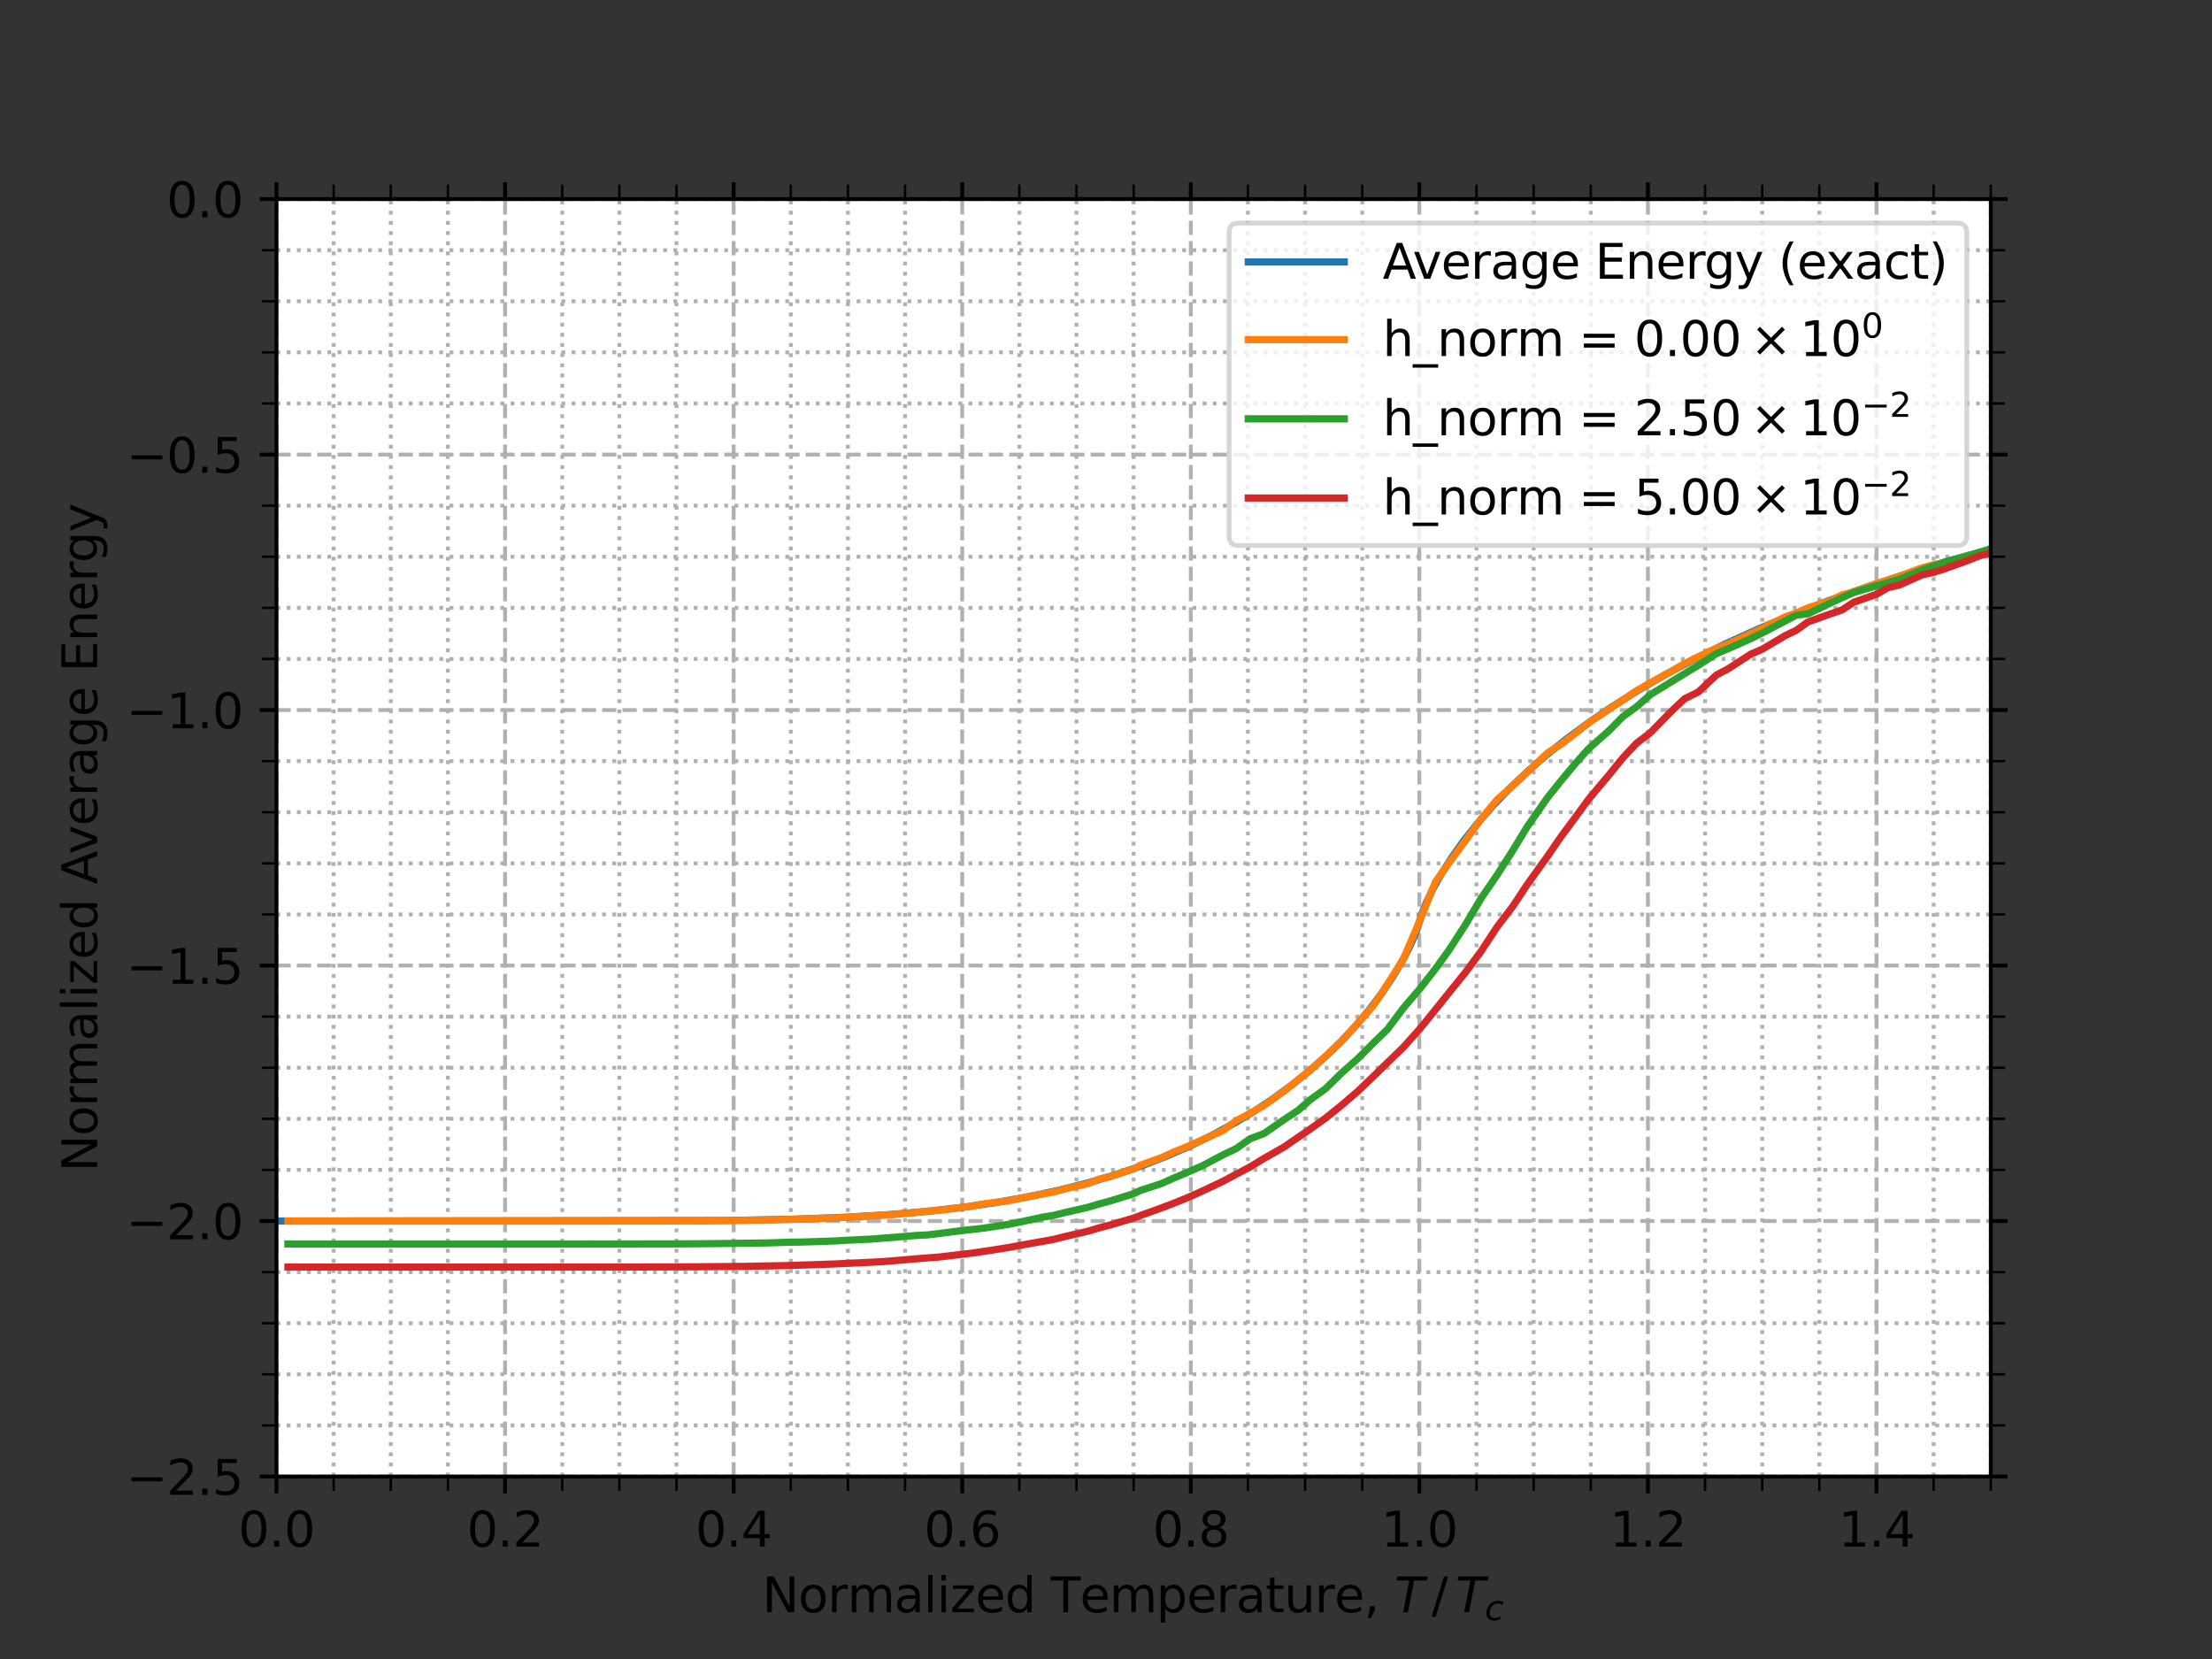 <?xml version="1.0" encoding="utf-8" standalone="no"?>
<!DOCTYPE svg PUBLIC "-//W3C//DTD SVG 1.1//EN"
  "http://www.w3.org/Graphics/SVG/1.1/DTD/svg11.dtd">
<svg xmlns:xlink="http://www.w3.org/1999/xlink" width="460.8pt" height="345.6pt" viewBox="0 0 460.8 345.6" xmlns="http://www.w3.org/2000/svg" version="1.1">
 <rect x="0" y="0" width="460.8" height="345.6" fill="#333333" stroke="none"/>
 <defs>
  <style type="text/css">*{stroke-linejoin: round; stroke-linecap: butt}</style>
 </defs>
 <g id="figure_1">
  <g id="axes_1">
   <g id="patch_1">
    <path d="M 57.6 307.584 
L 414.72 307.584 
L 414.72 41.472 
L 57.6 41.472 
z
" style="fill: #ffffff"/>
   </g>
   <g id="matplotlib.axis_1">
    <g id="xtick_1">
     <g id="line2d_1">
      <path d="M 57.6 307.584 
L 57.6 41.472 
" clip-path="url(#p196a7e58cf)" style="fill: none; stroke-dasharray: 2.96,1.28; stroke-dashoffset: 0; stroke: #b0b0b0; stroke-width: 0.8"/>
     </g>
     <g id="line2d_2">
      <defs>
       <path id="mfb57b8969e" d="M 0 0 
L 0 3.5 
" style="stroke: #000000; stroke-width: 0.8"/>
      </defs>
      <g>
       <use xlink:href="#mfb57b8969e" x="57.6" y="307.584" style="stroke: #000000; stroke-width: 0.8"/>
      </g>
     </g>
     <g id="line2d_3">
      <defs>
       <path id="m20de5b2d3e" d="M 0 0 
L 0 -3.5 
" style="stroke: #000000; stroke-width: 0.8"/>
      </defs>
      <g>
       <use xlink:href="#m20de5b2d3e" x="57.6" y="41.472" style="stroke: #000000; stroke-width: 0.8"/>
      </g>
     </g>
     <g id="text_1">
      <!-- 0.0 -->
      <g transform="translate(49.648 322.182) scale(0.1 -0.1)">
       <defs>
        <path id="DejaVuSans-30" d="M 2034 4250 
Q 1547 4250 1301 3770 
Q 1056 3291 1056 2328 
Q 1056 1369 1301 889 
Q 1547 409 2034 409 
Q 2525 409 2770 889 
Q 3016 1369 3016 2328 
Q 3016 3291 2770 3770 
Q 2525 4250 2034 4250 
z
M 2034 4750 
Q 2819 4750 3233 4129 
Q 3647 3509 3647 2328 
Q 3647 1150 3233 529 
Q 2819 -91 2034 -91 
Q 1250 -91 836 529 
Q 422 1150 422 2328 
Q 422 3509 836 4129 
Q 1250 4750 2034 4750 
z
" transform="scale(0.016)"/>
        <path id="DejaVuSans-2e" d="M 684 794 
L 1344 794 
L 1344 0 
L 684 0 
L 684 794 
z
" transform="scale(0.016)"/>
       </defs>
       <use xlink:href="#DejaVuSans-30"/>
       <use xlink:href="#DejaVuSans-2e" x="63.623"/>
       <use xlink:href="#DejaVuSans-30" x="95.41"/>
      </g>
     </g>
    </g>
    <g id="xtick_2">
     <g id="line2d_4">
      <path d="M 105.216 307.584 
L 105.216 41.472 
" clip-path="url(#p196a7e58cf)" style="fill: none; stroke-dasharray: 2.96,1.28; stroke-dashoffset: 0; stroke: #b0b0b0; stroke-width: 0.8"/>
     </g>
     <g id="line2d_5">
      <g>
       <use xlink:href="#mfb57b8969e" x="105.216" y="307.584" style="stroke: #000000; stroke-width: 0.8"/>
      </g>
     </g>
     <g id="line2d_6">
      <g>
       <use xlink:href="#m20de5b2d3e" x="105.216" y="41.472" style="stroke: #000000; stroke-width: 0.8"/>
      </g>
     </g>
     <g id="text_2">
      <!-- 0.2 -->
      <g transform="translate(97.264 322.182) scale(0.1 -0.1)">
       <defs>
        <path id="DejaVuSans-32" d="M 1228 531 
L 3431 531 
L 3431 0 
L 469 0 
L 469 531 
Q 828 903 1448 1529 
Q 2069 2156 2228 2338 
Q 2531 2678 2651 2914 
Q 2772 3150 2772 3378 
Q 2772 3750 2511 3984 
Q 2250 4219 1831 4219 
Q 1534 4219 1204 4116 
Q 875 4013 500 3803 
L 500 4441 
Q 881 4594 1212 4672 
Q 1544 4750 1819 4750 
Q 2544 4750 2975 4387 
Q 3406 4025 3406 3419 
Q 3406 3131 3298 2873 
Q 3191 2616 2906 2266 
Q 2828 2175 2409 1742 
Q 1991 1309 1228 531 
z
" transform="scale(0.016)"/>
       </defs>
       <use xlink:href="#DejaVuSans-30"/>
       <use xlink:href="#DejaVuSans-2e" x="63.623"/>
       <use xlink:href="#DejaVuSans-32" x="95.41"/>
      </g>
     </g>
    </g>
    <g id="xtick_3">
     <g id="line2d_7">
      <path d="M 152.832 307.584 
L 152.832 41.472 
" clip-path="url(#p196a7e58cf)" style="fill: none; stroke-dasharray: 2.96,1.28; stroke-dashoffset: 0; stroke: #b0b0b0; stroke-width: 0.8"/>
     </g>
     <g id="line2d_8">
      <g>
       <use xlink:href="#mfb57b8969e" x="152.832" y="307.584" style="stroke: #000000; stroke-width: 0.8"/>
      </g>
     </g>
     <g id="line2d_9">
      <g>
       <use xlink:href="#m20de5b2d3e" x="152.832" y="41.472" style="stroke: #000000; stroke-width: 0.8"/>
      </g>
     </g>
     <g id="text_3">
      <!-- 0.4 -->
      <g transform="translate(144.88 322.182) scale(0.1 -0.1)">
       <defs>
        <path id="DejaVuSans-34" d="M 2419 4116 
L 825 1625 
L 2419 1625 
L 2419 4116 
z
M 2253 4666 
L 3047 4666 
L 3047 1625 
L 3713 1625 
L 3713 1100 
L 3047 1100 
L 3047 0 
L 2419 0 
L 2419 1100 
L 313 1100 
L 313 1709 
L 2253 4666 
z
" transform="scale(0.016)"/>
       </defs>
       <use xlink:href="#DejaVuSans-30"/>
       <use xlink:href="#DejaVuSans-2e" x="63.623"/>
       <use xlink:href="#DejaVuSans-34" x="95.41"/>
      </g>
     </g>
    </g>
    <g id="xtick_4">
     <g id="line2d_10">
      <path d="M 200.448 307.584 
L 200.448 41.472 
" clip-path="url(#p196a7e58cf)" style="fill: none; stroke-dasharray: 2.96,1.28; stroke-dashoffset: 0; stroke: #b0b0b0; stroke-width: 0.8"/>
     </g>
     <g id="line2d_11">
      <g>
       <use xlink:href="#mfb57b8969e" x="200.448" y="307.584" style="stroke: #000000; stroke-width: 0.8"/>
      </g>
     </g>
     <g id="line2d_12">
      <g>
       <use xlink:href="#m20de5b2d3e" x="200.448" y="41.472" style="stroke: #000000; stroke-width: 0.8"/>
      </g>
     </g>
     <g id="text_4">
      <!-- 0.6 -->
      <g transform="translate(192.496 322.182) scale(0.1 -0.1)">
       <defs>
        <path id="DejaVuSans-36" d="M 2113 2584 
Q 1688 2584 1439 2293 
Q 1191 2003 1191 1497 
Q 1191 994 1439 701 
Q 1688 409 2113 409 
Q 2538 409 2786 701 
Q 3034 994 3034 1497 
Q 3034 2003 2786 2293 
Q 2538 2584 2113 2584 
z
M 3366 4563 
L 3366 3988 
Q 3128 4100 2886 4159 
Q 2644 4219 2406 4219 
Q 1781 4219 1451 3797 
Q 1122 3375 1075 2522 
Q 1259 2794 1537 2939 
Q 1816 3084 2150 3084 
Q 2853 3084 3261 2657 
Q 3669 2231 3669 1497 
Q 3669 778 3244 343 
Q 2819 -91 2113 -91 
Q 1303 -91 875 529 
Q 447 1150 447 2328 
Q 447 3434 972 4092 
Q 1497 4750 2381 4750 
Q 2619 4750 2861 4703 
Q 3103 4656 3366 4563 
z
" transform="scale(0.016)"/>
       </defs>
       <use xlink:href="#DejaVuSans-30"/>
       <use xlink:href="#DejaVuSans-2e" x="63.623"/>
       <use xlink:href="#DejaVuSans-36" x="95.41"/>
      </g>
     </g>
    </g>
    <g id="xtick_5">
     <g id="line2d_13">
      <path d="M 248.064 307.584 
L 248.064 41.472 
" clip-path="url(#p196a7e58cf)" style="fill: none; stroke-dasharray: 2.96,1.28; stroke-dashoffset: 0; stroke: #b0b0b0; stroke-width: 0.8"/>
     </g>
     <g id="line2d_14">
      <g>
       <use xlink:href="#mfb57b8969e" x="248.064" y="307.584" style="stroke: #000000; stroke-width: 0.8"/>
      </g>
     </g>
     <g id="line2d_15">
      <g>
       <use xlink:href="#m20de5b2d3e" x="248.064" y="41.472" style="stroke: #000000; stroke-width: 0.8"/>
      </g>
     </g>
     <g id="text_5">
      <!-- 0.8 -->
      <g transform="translate(240.112 322.182) scale(0.1 -0.1)">
       <defs>
        <path id="DejaVuSans-38" d="M 2034 2216 
Q 1584 2216 1326 1975 
Q 1069 1734 1069 1313 
Q 1069 891 1326 650 
Q 1584 409 2034 409 
Q 2484 409 2743 651 
Q 3003 894 3003 1313 
Q 3003 1734 2745 1975 
Q 2488 2216 2034 2216 
z
M 1403 2484 
Q 997 2584 770 2862 
Q 544 3141 544 3541 
Q 544 4100 942 4425 
Q 1341 4750 2034 4750 
Q 2731 4750 3128 4425 
Q 3525 4100 3525 3541 
Q 3525 3141 3298 2862 
Q 3072 2584 2669 2484 
Q 3125 2378 3379 2068 
Q 3634 1759 3634 1313 
Q 3634 634 3220 271 
Q 2806 -91 2034 -91 
Q 1263 -91 848 271 
Q 434 634 434 1313 
Q 434 1759 690 2068 
Q 947 2378 1403 2484 
z
M 1172 3481 
Q 1172 3119 1398 2916 
Q 1625 2713 2034 2713 
Q 2441 2713 2670 2916 
Q 2900 3119 2900 3481 
Q 2900 3844 2670 4047 
Q 2441 4250 2034 4250 
Q 1625 4250 1398 4047 
Q 1172 3844 1172 3481 
z
" transform="scale(0.016)"/>
       </defs>
       <use xlink:href="#DejaVuSans-30"/>
       <use xlink:href="#DejaVuSans-2e" x="63.623"/>
       <use xlink:href="#DejaVuSans-38" x="95.41"/>
      </g>
     </g>
    </g>
    <g id="xtick_6">
     <g id="line2d_16">
      <path d="M 295.68 307.584 
L 295.68 41.472 
" clip-path="url(#p196a7e58cf)" style="fill: none; stroke-dasharray: 2.96,1.28; stroke-dashoffset: 0; stroke: #b0b0b0; stroke-width: 0.8"/>
     </g>
     <g id="line2d_17">
      <g>
       <use xlink:href="#mfb57b8969e" x="295.68" y="307.584" style="stroke: #000000; stroke-width: 0.8"/>
      </g>
     </g>
     <g id="line2d_18">
      <g>
       <use xlink:href="#m20de5b2d3e" x="295.68" y="41.472" style="stroke: #000000; stroke-width: 0.8"/>
      </g>
     </g>
     <g id="text_6">
      <!-- 1.0 -->
      <g transform="translate(287.728 322.182) scale(0.1 -0.1)">
       <defs>
        <path id="DejaVuSans-31" d="M 794 531 
L 1825 531 
L 1825 4091 
L 703 3866 
L 703 4441 
L 1819 4666 
L 2450 4666 
L 2450 531 
L 3481 531 
L 3481 0 
L 794 0 
L 794 531 
z
" transform="scale(0.016)"/>
       </defs>
       <use xlink:href="#DejaVuSans-31"/>
       <use xlink:href="#DejaVuSans-2e" x="63.623"/>
       <use xlink:href="#DejaVuSans-30" x="95.41"/>
      </g>
     </g>
    </g>
    <g id="xtick_7">
     <g id="line2d_19">
      <path d="M 343.296 307.584 
L 343.296 41.472 
" clip-path="url(#p196a7e58cf)" style="fill: none; stroke-dasharray: 2.96,1.28; stroke-dashoffset: 0; stroke: #b0b0b0; stroke-width: 0.8"/>
     </g>
     <g id="line2d_20">
      <g>
       <use xlink:href="#mfb57b8969e" x="343.296" y="307.584" style="stroke: #000000; stroke-width: 0.8"/>
      </g>
     </g>
     <g id="line2d_21">
      <g>
       <use xlink:href="#m20de5b2d3e" x="343.296" y="41.472" style="stroke: #000000; stroke-width: 0.8"/>
      </g>
     </g>
     <g id="text_7">
      <!-- 1.2 -->
      <g transform="translate(335.344 322.182) scale(0.1 -0.1)">
       <use xlink:href="#DejaVuSans-31"/>
       <use xlink:href="#DejaVuSans-2e" x="63.623"/>
       <use xlink:href="#DejaVuSans-32" x="95.41"/>
      </g>
     </g>
    </g>
    <g id="xtick_8">
     <g id="line2d_22">
      <path d="M 390.912 307.584 
L 390.912 41.472 
" clip-path="url(#p196a7e58cf)" style="fill: none; stroke-dasharray: 2.96,1.28; stroke-dashoffset: 0; stroke: #b0b0b0; stroke-width: 0.8"/>
     </g>
     <g id="line2d_23">
      <g>
       <use xlink:href="#mfb57b8969e" x="390.912" y="307.584" style="stroke: #000000; stroke-width: 0.8"/>
      </g>
     </g>
     <g id="line2d_24">
      <g>
       <use xlink:href="#m20de5b2d3e" x="390.912" y="41.472" style="stroke: #000000; stroke-width: 0.8"/>
      </g>
     </g>
     <g id="text_8">
      <!-- 1.4 -->
      <g transform="translate(382.96 322.182) scale(0.1 -0.1)">
       <use xlink:href="#DejaVuSans-31"/>
       <use xlink:href="#DejaVuSans-2e" x="63.623"/>
       <use xlink:href="#DejaVuSans-34" x="95.41"/>
      </g>
     </g>
    </g>
    <g id="xtick_9">
     <g id="line2d_25">
      <path d="M 69.504 307.584 
L 69.504 41.472 
" clip-path="url(#p196a7e58cf)" style="fill: none; stroke-dasharray: 0.8,1.32; stroke-dashoffset: 0; stroke: #b0b0b0; stroke-width: 0.8"/>
     </g>
     <g id="line2d_26">
      <defs>
       <path id="m10f907e5db" d="M 0 0 
L 0 3 
" style="stroke: #000000; stroke-width: 0.5"/>
      </defs>
      <g>
       <use xlink:href="#m10f907e5db" x="69.504" y="307.584" style="stroke: #000000; stroke-width: 0.5"/>
      </g>
     </g>
     <g id="line2d_27">
      <defs>
       <path id="md4f302f132" d="M 0 0 
L 0 -3 
" style="stroke: #000000; stroke-width: 0.5"/>
      </defs>
      <g>
       <use xlink:href="#md4f302f132" x="69.504" y="41.472" style="stroke: #000000; stroke-width: 0.5"/>
      </g>
     </g>
    </g>
    <g id="xtick_10">
     <g id="line2d_28">
      <path d="M 81.408 307.584 
L 81.408 41.472 
" clip-path="url(#p196a7e58cf)" style="fill: none; stroke-dasharray: 0.8,1.32; stroke-dashoffset: 0; stroke: #b0b0b0; stroke-width: 0.8"/>
     </g>
     <g id="line2d_29">
      <g>
       <use xlink:href="#m10f907e5db" x="81.408" y="307.584" style="stroke: #000000; stroke-width: 0.5"/>
      </g>
     </g>
     <g id="line2d_30">
      <g>
       <use xlink:href="#md4f302f132" x="81.408" y="41.472" style="stroke: #000000; stroke-width: 0.5"/>
      </g>
     </g>
    </g>
    <g id="xtick_11">
     <g id="line2d_31">
      <path d="M 93.312 307.584 
L 93.312 41.472 
" clip-path="url(#p196a7e58cf)" style="fill: none; stroke-dasharray: 0.8,1.32; stroke-dashoffset: 0; stroke: #b0b0b0; stroke-width: 0.8"/>
     </g>
     <g id="line2d_32">
      <g>
       <use xlink:href="#m10f907e5db" x="93.312" y="307.584" style="stroke: #000000; stroke-width: 0.5"/>
      </g>
     </g>
     <g id="line2d_33">
      <g>
       <use xlink:href="#md4f302f132" x="93.312" y="41.472" style="stroke: #000000; stroke-width: 0.5"/>
      </g>
     </g>
    </g>
    <g id="xtick_12">
     <g id="line2d_34">
      <path d="M 117.12 307.584 
L 117.12 41.472 
" clip-path="url(#p196a7e58cf)" style="fill: none; stroke-dasharray: 0.8,1.32; stroke-dashoffset: 0; stroke: #b0b0b0; stroke-width: 0.8"/>
     </g>
     <g id="line2d_35">
      <g>
       <use xlink:href="#m10f907e5db" x="117.12" y="307.584" style="stroke: #000000; stroke-width: 0.5"/>
      </g>
     </g>
     <g id="line2d_36">
      <g>
       <use xlink:href="#md4f302f132" x="117.12" y="41.472" style="stroke: #000000; stroke-width: 0.5"/>
      </g>
     </g>
    </g>
    <g id="xtick_13">
     <g id="line2d_37">
      <path d="M 129.024 307.584 
L 129.024 41.472 
" clip-path="url(#p196a7e58cf)" style="fill: none; stroke-dasharray: 0.8,1.32; stroke-dashoffset: 0; stroke: #b0b0b0; stroke-width: 0.8"/>
     </g>
     <g id="line2d_38">
      <g>
       <use xlink:href="#m10f907e5db" x="129.024" y="307.584" style="stroke: #000000; stroke-width: 0.5"/>
      </g>
     </g>
     <g id="line2d_39">
      <g>
       <use xlink:href="#md4f302f132" x="129.024" y="41.472" style="stroke: #000000; stroke-width: 0.5"/>
      </g>
     </g>
    </g>
    <g id="xtick_14">
     <g id="line2d_40">
      <path d="M 140.928 307.584 
L 140.928 41.472 
" clip-path="url(#p196a7e58cf)" style="fill: none; stroke-dasharray: 0.8,1.32; stroke-dashoffset: 0; stroke: #b0b0b0; stroke-width: 0.8"/>
     </g>
     <g id="line2d_41">
      <g>
       <use xlink:href="#m10f907e5db" x="140.928" y="307.584" style="stroke: #000000; stroke-width: 0.5"/>
      </g>
     </g>
     <g id="line2d_42">
      <g>
       <use xlink:href="#md4f302f132" x="140.928" y="41.472" style="stroke: #000000; stroke-width: 0.5"/>
      </g>
     </g>
    </g>
    <g id="xtick_15">
     <g id="line2d_43">
      <path d="M 164.736 307.584 
L 164.736 41.472 
" clip-path="url(#p196a7e58cf)" style="fill: none; stroke-dasharray: 0.8,1.32; stroke-dashoffset: 0; stroke: #b0b0b0; stroke-width: 0.8"/>
     </g>
     <g id="line2d_44">
      <g>
       <use xlink:href="#m10f907e5db" x="164.736" y="307.584" style="stroke: #000000; stroke-width: 0.5"/>
      </g>
     </g>
     <g id="line2d_45">
      <g>
       <use xlink:href="#md4f302f132" x="164.736" y="41.472" style="stroke: #000000; stroke-width: 0.5"/>
      </g>
     </g>
    </g>
    <g id="xtick_16">
     <g id="line2d_46">
      <path d="M 176.64 307.584 
L 176.64 41.472 
" clip-path="url(#p196a7e58cf)" style="fill: none; stroke-dasharray: 0.8,1.32; stroke-dashoffset: 0; stroke: #b0b0b0; stroke-width: 0.8"/>
     </g>
     <g id="line2d_47">
      <g>
       <use xlink:href="#m10f907e5db" x="176.64" y="307.584" style="stroke: #000000; stroke-width: 0.5"/>
      </g>
     </g>
     <g id="line2d_48">
      <g>
       <use xlink:href="#md4f302f132" x="176.64" y="41.472" style="stroke: #000000; stroke-width: 0.5"/>
      </g>
     </g>
    </g>
    <g id="xtick_17">
     <g id="line2d_49">
      <path d="M 188.544 307.584 
L 188.544 41.472 
" clip-path="url(#p196a7e58cf)" style="fill: none; stroke-dasharray: 0.8,1.32; stroke-dashoffset: 0; stroke: #b0b0b0; stroke-width: 0.8"/>
     </g>
     <g id="line2d_50">
      <g>
       <use xlink:href="#m10f907e5db" x="188.544" y="307.584" style="stroke: #000000; stroke-width: 0.5"/>
      </g>
     </g>
     <g id="line2d_51">
      <g>
       <use xlink:href="#md4f302f132" x="188.544" y="41.472" style="stroke: #000000; stroke-width: 0.5"/>
      </g>
     </g>
    </g>
    <g id="xtick_18">
     <g id="line2d_52">
      <path d="M 212.352 307.584 
L 212.352 41.472 
" clip-path="url(#p196a7e58cf)" style="fill: none; stroke-dasharray: 0.8,1.32; stroke-dashoffset: 0; stroke: #b0b0b0; stroke-width: 0.8"/>
     </g>
     <g id="line2d_53">
      <g>
       <use xlink:href="#m10f907e5db" x="212.352" y="307.584" style="stroke: #000000; stroke-width: 0.5"/>
      </g>
     </g>
     <g id="line2d_54">
      <g>
       <use xlink:href="#md4f302f132" x="212.352" y="41.472" style="stroke: #000000; stroke-width: 0.5"/>
      </g>
     </g>
    </g>
    <g id="xtick_19">
     <g id="line2d_55">
      <path d="M 224.256 307.584 
L 224.256 41.472 
" clip-path="url(#p196a7e58cf)" style="fill: none; stroke-dasharray: 0.8,1.32; stroke-dashoffset: 0; stroke: #b0b0b0; stroke-width: 0.8"/>
     </g>
     <g id="line2d_56">
      <g>
       <use xlink:href="#m10f907e5db" x="224.256" y="307.584" style="stroke: #000000; stroke-width: 0.5"/>
      </g>
     </g>
     <g id="line2d_57">
      <g>
       <use xlink:href="#md4f302f132" x="224.256" y="41.472" style="stroke: #000000; stroke-width: 0.5"/>
      </g>
     </g>
    </g>
    <g id="xtick_20">
     <g id="line2d_58">
      <path d="M 236.16 307.584 
L 236.16 41.472 
" clip-path="url(#p196a7e58cf)" style="fill: none; stroke-dasharray: 0.8,1.32; stroke-dashoffset: 0; stroke: #b0b0b0; stroke-width: 0.8"/>
     </g>
     <g id="line2d_59">
      <g>
       <use xlink:href="#m10f907e5db" x="236.16" y="307.584" style="stroke: #000000; stroke-width: 0.5"/>
      </g>
     </g>
     <g id="line2d_60">
      <g>
       <use xlink:href="#md4f302f132" x="236.16" y="41.472" style="stroke: #000000; stroke-width: 0.5"/>
      </g>
     </g>
    </g>
    <g id="xtick_21">
     <g id="line2d_61">
      <path d="M 259.968 307.584 
L 259.968 41.472 
" clip-path="url(#p196a7e58cf)" style="fill: none; stroke-dasharray: 0.8,1.32; stroke-dashoffset: 0; stroke: #b0b0b0; stroke-width: 0.8"/>
     </g>
     <g id="line2d_62">
      <g>
       <use xlink:href="#m10f907e5db" x="259.968" y="307.584" style="stroke: #000000; stroke-width: 0.5"/>
      </g>
     </g>
     <g id="line2d_63">
      <g>
       <use xlink:href="#md4f302f132" x="259.968" y="41.472" style="stroke: #000000; stroke-width: 0.5"/>
      </g>
     </g>
    </g>
    <g id="xtick_22">
     <g id="line2d_64">
      <path d="M 271.872 307.584 
L 271.872 41.472 
" clip-path="url(#p196a7e58cf)" style="fill: none; stroke-dasharray: 0.8,1.32; stroke-dashoffset: 0; stroke: #b0b0b0; stroke-width: 0.8"/>
     </g>
     <g id="line2d_65">
      <g>
       <use xlink:href="#m10f907e5db" x="271.872" y="307.584" style="stroke: #000000; stroke-width: 0.5"/>
      </g>
     </g>
     <g id="line2d_66">
      <g>
       <use xlink:href="#md4f302f132" x="271.872" y="41.472" style="stroke: #000000; stroke-width: 0.5"/>
      </g>
     </g>
    </g>
    <g id="xtick_23">
     <g id="line2d_67">
      <path d="M 283.776 307.584 
L 283.776 41.472 
" clip-path="url(#p196a7e58cf)" style="fill: none; stroke-dasharray: 0.8,1.32; stroke-dashoffset: 0; stroke: #b0b0b0; stroke-width: 0.8"/>
     </g>
     <g id="line2d_68">
      <g>
       <use xlink:href="#m10f907e5db" x="283.776" y="307.584" style="stroke: #000000; stroke-width: 0.5"/>
      </g>
     </g>
     <g id="line2d_69">
      <g>
       <use xlink:href="#md4f302f132" x="283.776" y="41.472" style="stroke: #000000; stroke-width: 0.5"/>
      </g>
     </g>
    </g>
    <g id="xtick_24">
     <g id="line2d_70">
      <path d="M 307.584 307.584 
L 307.584 41.472 
" clip-path="url(#p196a7e58cf)" style="fill: none; stroke-dasharray: 0.8,1.32; stroke-dashoffset: 0; stroke: #b0b0b0; stroke-width: 0.8"/>
     </g>
     <g id="line2d_71">
      <g>
       <use xlink:href="#m10f907e5db" x="307.584" y="307.584" style="stroke: #000000; stroke-width: 0.5"/>
      </g>
     </g>
     <g id="line2d_72">
      <g>
       <use xlink:href="#md4f302f132" x="307.584" y="41.472" style="stroke: #000000; stroke-width: 0.5"/>
      </g>
     </g>
    </g>
    <g id="xtick_25">
     <g id="line2d_73">
      <path d="M 319.488 307.584 
L 319.488 41.472 
" clip-path="url(#p196a7e58cf)" style="fill: none; stroke-dasharray: 0.8,1.32; stroke-dashoffset: 0; stroke: #b0b0b0; stroke-width: 0.8"/>
     </g>
     <g id="line2d_74">
      <g>
       <use xlink:href="#m10f907e5db" x="319.488" y="307.584" style="stroke: #000000; stroke-width: 0.5"/>
      </g>
     </g>
     <g id="line2d_75">
      <g>
       <use xlink:href="#md4f302f132" x="319.488" y="41.472" style="stroke: #000000; stroke-width: 0.5"/>
      </g>
     </g>
    </g>
    <g id="xtick_26">
     <g id="line2d_76">
      <path d="M 331.392 307.584 
L 331.392 41.472 
" clip-path="url(#p196a7e58cf)" style="fill: none; stroke-dasharray: 0.8,1.32; stroke-dashoffset: 0; stroke: #b0b0b0; stroke-width: 0.8"/>
     </g>
     <g id="line2d_77">
      <g>
       <use xlink:href="#m10f907e5db" x="331.392" y="307.584" style="stroke: #000000; stroke-width: 0.5"/>
      </g>
     </g>
     <g id="line2d_78">
      <g>
       <use xlink:href="#md4f302f132" x="331.392" y="41.472" style="stroke: #000000; stroke-width: 0.5"/>
      </g>
     </g>
    </g>
    <g id="xtick_27">
     <g id="line2d_79">
      <path d="M 355.2 307.584 
L 355.2 41.472 
" clip-path="url(#p196a7e58cf)" style="fill: none; stroke-dasharray: 0.8,1.32; stroke-dashoffset: 0; stroke: #b0b0b0; stroke-width: 0.8"/>
     </g>
     <g id="line2d_80">
      <g>
       <use xlink:href="#m10f907e5db" x="355.2" y="307.584" style="stroke: #000000; stroke-width: 0.5"/>
      </g>
     </g>
     <g id="line2d_81">
      <g>
       <use xlink:href="#md4f302f132" x="355.2" y="41.472" style="stroke: #000000; stroke-width: 0.5"/>
      </g>
     </g>
    </g>
    <g id="xtick_28">
     <g id="line2d_82">
      <path d="M 367.104 307.584 
L 367.104 41.472 
" clip-path="url(#p196a7e58cf)" style="fill: none; stroke-dasharray: 0.8,1.32; stroke-dashoffset: 0; stroke: #b0b0b0; stroke-width: 0.8"/>
     </g>
     <g id="line2d_83">
      <g>
       <use xlink:href="#m10f907e5db" x="367.104" y="307.584" style="stroke: #000000; stroke-width: 0.5"/>
      </g>
     </g>
     <g id="line2d_84">
      <g>
       <use xlink:href="#md4f302f132" x="367.104" y="41.472" style="stroke: #000000; stroke-width: 0.5"/>
      </g>
     </g>
    </g>
    <g id="xtick_29">
     <g id="line2d_85">
      <path d="M 379.008 307.584 
L 379.008 41.472 
" clip-path="url(#p196a7e58cf)" style="fill: none; stroke-dasharray: 0.8,1.32; stroke-dashoffset: 0; stroke: #b0b0b0; stroke-width: 0.8"/>
     </g>
     <g id="line2d_86">
      <g>
       <use xlink:href="#m10f907e5db" x="379.008" y="307.584" style="stroke: #000000; stroke-width: 0.5"/>
      </g>
     </g>
     <g id="line2d_87">
      <g>
       <use xlink:href="#md4f302f132" x="379.008" y="41.472" style="stroke: #000000; stroke-width: 0.5"/>
      </g>
     </g>
    </g>
    <g id="xtick_30">
     <g id="line2d_88">
      <path d="M 402.816 307.584 
L 402.816 41.472 
" clip-path="url(#p196a7e58cf)" style="fill: none; stroke-dasharray: 0.8,1.32; stroke-dashoffset: 0; stroke: #b0b0b0; stroke-width: 0.8"/>
     </g>
     <g id="line2d_89">
      <g>
       <use xlink:href="#m10f907e5db" x="402.816" y="307.584" style="stroke: #000000; stroke-width: 0.5"/>
      </g>
     </g>
     <g id="line2d_90">
      <g>
       <use xlink:href="#md4f302f132" x="402.816" y="41.472" style="stroke: #000000; stroke-width: 0.5"/>
      </g>
     </g>
    </g>
    <g id="xtick_31">
     <g id="line2d_91">
      <path d="M 414.72 307.584 
L 414.72 41.472 
" clip-path="url(#p196a7e58cf)" style="fill: none; stroke-dasharray: 0.8,1.32; stroke-dashoffset: 0; stroke: #b0b0b0; stroke-width: 0.8"/>
     </g>
     <g id="line2d_92">
      <g>
       <use xlink:href="#m10f907e5db" x="414.72" y="307.584" style="stroke: #000000; stroke-width: 0.5"/>
      </g>
     </g>
     <g id="line2d_93">
      <g>
       <use xlink:href="#md4f302f132" x="414.72" y="41.472" style="stroke: #000000; stroke-width: 0.5"/>
      </g>
     </g>
    </g>
    <g id="text_9">
     <!-- Normalized Temperature, ${T}\,/\,{T_c}$ -->
     <g transform="translate(158.81 335.862) scale(0.1 -0.1)">
      <defs>
       <path id="DejaVuSans-4e" d="M 628 4666 
L 1478 4666 
L 3547 763 
L 3547 4666 
L 4159 4666 
L 4159 0 
L 3309 0 
L 1241 3903 
L 1241 0 
L 628 0 
L 628 4666 
z
" transform="scale(0.016)"/>
       <path id="DejaVuSans-6f" d="M 1959 3097 
Q 1497 3097 1228 2736 
Q 959 2375 959 1747 
Q 959 1119 1226 758 
Q 1494 397 1959 397 
Q 2419 397 2687 759 
Q 2956 1122 2956 1747 
Q 2956 2369 2687 2733 
Q 2419 3097 1959 3097 
z
M 1959 3584 
Q 2709 3584 3137 3096 
Q 3566 2609 3566 1747 
Q 3566 888 3137 398 
Q 2709 -91 1959 -91 
Q 1206 -91 779 398 
Q 353 888 353 1747 
Q 353 2609 779 3096 
Q 1206 3584 1959 3584 
z
" transform="scale(0.016)"/>
       <path id="DejaVuSans-72" d="M 2631 2963 
Q 2534 3019 2420 3045 
Q 2306 3072 2169 3072 
Q 1681 3072 1420 2755 
Q 1159 2438 1159 1844 
L 1159 0 
L 581 0 
L 581 3500 
L 1159 3500 
L 1159 2956 
Q 1341 3275 1631 3429 
Q 1922 3584 2338 3584 
Q 2397 3584 2469 3576 
Q 2541 3569 2628 3553 
L 2631 2963 
z
" transform="scale(0.016)"/>
       <path id="DejaVuSans-6d" d="M 3328 2828 
Q 3544 3216 3844 3400 
Q 4144 3584 4550 3584 
Q 5097 3584 5394 3201 
Q 5691 2819 5691 2113 
L 5691 0 
L 5113 0 
L 5113 2094 
Q 5113 2597 4934 2840 
Q 4756 3084 4391 3084 
Q 3944 3084 3684 2787 
Q 3425 2491 3425 1978 
L 3425 0 
L 2847 0 
L 2847 2094 
Q 2847 2600 2669 2842 
Q 2491 3084 2119 3084 
Q 1678 3084 1418 2786 
Q 1159 2488 1159 1978 
L 1159 0 
L 581 0 
L 581 3500 
L 1159 3500 
L 1159 2956 
Q 1356 3278 1631 3431 
Q 1906 3584 2284 3584 
Q 2666 3584 2933 3390 
Q 3200 3197 3328 2828 
z
" transform="scale(0.016)"/>
       <path id="DejaVuSans-61" d="M 2194 1759 
Q 1497 1759 1228 1600 
Q 959 1441 959 1056 
Q 959 750 1161 570 
Q 1363 391 1709 391 
Q 2188 391 2477 730 
Q 2766 1069 2766 1631 
L 2766 1759 
L 2194 1759 
z
M 3341 1997 
L 3341 0 
L 2766 0 
L 2766 531 
Q 2569 213 2275 61 
Q 1981 -91 1556 -91 
Q 1019 -91 701 211 
Q 384 513 384 1019 
Q 384 1609 779 1909 
Q 1175 2209 1959 2209 
L 2766 2209 
L 2766 2266 
Q 2766 2663 2505 2880 
Q 2244 3097 1772 3097 
Q 1472 3097 1187 3025 
Q 903 2953 641 2809 
L 641 3341 
Q 956 3463 1253 3523 
Q 1550 3584 1831 3584 
Q 2591 3584 2966 3190 
Q 3341 2797 3341 1997 
z
" transform="scale(0.016)"/>
       <path id="DejaVuSans-6c" d="M 603 4863 
L 1178 4863 
L 1178 0 
L 603 0 
L 603 4863 
z
" transform="scale(0.016)"/>
       <path id="DejaVuSans-69" d="M 603 3500 
L 1178 3500 
L 1178 0 
L 603 0 
L 603 3500 
z
M 603 4863 
L 1178 4863 
L 1178 4134 
L 603 4134 
L 603 4863 
z
" transform="scale(0.016)"/>
       <path id="DejaVuSans-7a" d="M 353 3500 
L 3084 3500 
L 3084 2975 
L 922 459 
L 3084 459 
L 3084 0 
L 275 0 
L 275 525 
L 2438 3041 
L 353 3041 
L 353 3500 
z
" transform="scale(0.016)"/>
       <path id="DejaVuSans-65" d="M 3597 1894 
L 3597 1613 
L 953 1613 
Q 991 1019 1311 708 
Q 1631 397 2203 397 
Q 2534 397 2845 478 
Q 3156 559 3463 722 
L 3463 178 
Q 3153 47 2828 -22 
Q 2503 -91 2169 -91 
Q 1331 -91 842 396 
Q 353 884 353 1716 
Q 353 2575 817 3079 
Q 1281 3584 2069 3584 
Q 2775 3584 3186 3129 
Q 3597 2675 3597 1894 
z
M 3022 2063 
Q 3016 2534 2758 2815 
Q 2500 3097 2075 3097 
Q 1594 3097 1305 2825 
Q 1016 2553 972 2059 
L 3022 2063 
z
" transform="scale(0.016)"/>
       <path id="DejaVuSans-64" d="M 2906 2969 
L 2906 4863 
L 3481 4863 
L 3481 0 
L 2906 0 
L 2906 525 
Q 2725 213 2448 61 
Q 2172 -91 1784 -91 
Q 1150 -91 751 415 
Q 353 922 353 1747 
Q 353 2572 751 3078 
Q 1150 3584 1784 3584 
Q 2172 3584 2448 3432 
Q 2725 3281 2906 2969 
z
M 947 1747 
Q 947 1113 1208 752 
Q 1469 391 1925 391 
Q 2381 391 2643 752 
Q 2906 1113 2906 1747 
Q 2906 2381 2643 2742 
Q 2381 3103 1925 3103 
Q 1469 3103 1208 2742 
Q 947 2381 947 1747 
z
" transform="scale(0.016)"/>
       <path id="DejaVuSans-20" transform="scale(0.016)"/>
       <path id="DejaVuSans-54" d="M -19 4666 
L 3928 4666 
L 3928 4134 
L 2272 4134 
L 2272 0 
L 1638 0 
L 1638 4134 
L -19 4134 
L -19 4666 
z
" transform="scale(0.016)"/>
       <path id="DejaVuSans-70" d="M 1159 525 
L 1159 -1331 
L 581 -1331 
L 581 3500 
L 1159 3500 
L 1159 2969 
Q 1341 3281 1617 3432 
Q 1894 3584 2278 3584 
Q 2916 3584 3314 3078 
Q 3713 2572 3713 1747 
Q 3713 922 3314 415 
Q 2916 -91 2278 -91 
Q 1894 -91 1617 61 
Q 1341 213 1159 525 
z
M 3116 1747 
Q 3116 2381 2855 2742 
Q 2594 3103 2138 3103 
Q 1681 3103 1420 2742 
Q 1159 2381 1159 1747 
Q 1159 1113 1420 752 
Q 1681 391 2138 391 
Q 2594 391 2855 752 
Q 3116 1113 3116 1747 
z
" transform="scale(0.016)"/>
       <path id="DejaVuSans-74" d="M 1172 4494 
L 1172 3500 
L 2356 3500 
L 2356 3053 
L 1172 3053 
L 1172 1153 
Q 1172 725 1289 603 
Q 1406 481 1766 481 
L 2356 481 
L 2356 0 
L 1766 0 
Q 1100 0 847 248 
Q 594 497 594 1153 
L 594 3053 
L 172 3053 
L 172 3500 
L 594 3500 
L 594 4494 
L 1172 4494 
z
" transform="scale(0.016)"/>
       <path id="DejaVuSans-75" d="M 544 1381 
L 544 3500 
L 1119 3500 
L 1119 1403 
Q 1119 906 1312 657 
Q 1506 409 1894 409 
Q 2359 409 2629 706 
Q 2900 1003 2900 1516 
L 2900 3500 
L 3475 3500 
L 3475 0 
L 2900 0 
L 2900 538 
Q 2691 219 2414 64 
Q 2138 -91 1772 -91 
Q 1169 -91 856 284 
Q 544 659 544 1381 
z
M 1991 3584 
L 1991 3584 
z
" transform="scale(0.016)"/>
       <path id="DejaVuSans-2c" d="M 750 794 
L 1409 794 
L 1409 256 
L 897 -744 
L 494 -744 
L 750 256 
L 750 794 
z
" transform="scale(0.016)"/>
       <path id="DejaVuSans-Oblique-54" d="M 378 4666 
L 4325 4666 
L 4225 4134 
L 2559 4134 
L 1759 0 
L 1125 0 
L 1925 4134 
L 275 4134 
L 378 4666 
z
" transform="scale(0.016)"/>
       <path id="DejaVuSans-2f" d="M 1625 4666 
L 2156 4666 
L 531 -594 
L 0 -594 
L 1625 4666 
z
" transform="scale(0.016)"/>
       <path id="DejaVuSans-Oblique-63" d="M 3431 3366 
L 3316 2797 
Q 3109 2947 2876 3022 
Q 2644 3097 2394 3097 
Q 2119 3097 1870 3000 
Q 1622 2903 1453 2725 
Q 1184 2453 1037 2087 
Q 891 1722 891 1331 
Q 891 859 1127 628 
Q 1363 397 1844 397 
Q 2081 397 2348 469 
Q 2616 541 2906 684 
L 2797 116 
Q 2547 13 2283 -39 
Q 2019 -91 1741 -91 
Q 1044 -91 669 257 
Q 294 606 294 1253 
Q 294 1797 489 2255 
Q 684 2713 1069 3078 
Q 1331 3328 1684 3456 
Q 2038 3584 2456 3584 
Q 2700 3584 2940 3529 
Q 3181 3475 3431 3366 
z
" transform="scale(0.016)"/>
      </defs>
      <use xlink:href="#DejaVuSans-4e" transform="translate(0 0.016)"/>
      <use xlink:href="#DejaVuSans-6f" transform="translate(74.805 0.016)"/>
      <use xlink:href="#DejaVuSans-72" transform="translate(135.986 0.016)"/>
      <use xlink:href="#DejaVuSans-6d" transform="translate(177.1 0.016)"/>
      <use xlink:href="#DejaVuSans-61" transform="translate(274.512 0.016)"/>
      <use xlink:href="#DejaVuSans-6c" transform="translate(335.791 0.016)"/>
      <use xlink:href="#DejaVuSans-69" transform="translate(363.574 0.016)"/>
      <use xlink:href="#DejaVuSans-7a" transform="translate(391.357 0.016)"/>
      <use xlink:href="#DejaVuSans-65" transform="translate(443.848 0.016)"/>
      <use xlink:href="#DejaVuSans-64" transform="translate(505.371 0.016)"/>
      <use xlink:href="#DejaVuSans-20" transform="translate(568.848 0.016)"/>
      <use xlink:href="#DejaVuSans-54" transform="translate(600.635 0.016)"/>
      <use xlink:href="#DejaVuSans-65" transform="translate(661.719 0.016)"/>
      <use xlink:href="#DejaVuSans-6d" transform="translate(723.242 0.016)"/>
      <use xlink:href="#DejaVuSans-70" transform="translate(820.654 0.016)"/>
      <use xlink:href="#DejaVuSans-65" transform="translate(884.131 0.016)"/>
      <use xlink:href="#DejaVuSans-72" transform="translate(945.654 0.016)"/>
      <use xlink:href="#DejaVuSans-61" transform="translate(986.768 0.016)"/>
      <use xlink:href="#DejaVuSans-74" transform="translate(1048.047 0.016)"/>
      <use xlink:href="#DejaVuSans-75" transform="translate(1087.256 0.016)"/>
      <use xlink:href="#DejaVuSans-72" transform="translate(1150.635 0.016)"/>
      <use xlink:href="#DejaVuSans-65" transform="translate(1191.748 0.016)"/>
      <use xlink:href="#DejaVuSans-2c" transform="translate(1253.271 0.016)"/>
      <use xlink:href="#DejaVuSans-20" transform="translate(1285.059 0.016)"/>
      <use xlink:href="#DejaVuSans-Oblique-54" transform="translate(1316.846 0.016)"/>
      <use xlink:href="#DejaVuSans-2f" transform="translate(1394.165 0.016)"/>
      <use xlink:href="#DejaVuSans-Oblique-54" transform="translate(1444.092 0.016)"/>
      <use xlink:href="#DejaVuSans-Oblique-63" transform="translate(1505.176 -16.391) scale(0.7)"/>
     </g>
    </g>
   </g>
   <g id="matplotlib.axis_2">
    <g id="ytick_1">
     <g id="line2d_94">
      <path d="M 57.6 307.584 
L 414.72 307.584 
" clip-path="url(#p196a7e58cf)" style="fill: none; stroke-dasharray: 2.96,1.28; stroke-dashoffset: 0; stroke: #b0b0b0; stroke-width: 0.8"/>
     </g>
     <g id="line2d_95">
      <defs>
       <path id="md38d9de25e" d="M 0 0 
L -3.5 0 
" style="stroke: #000000; stroke-width: 0.8"/>
      </defs>
      <g>
       <use xlink:href="#md38d9de25e" x="57.6" y="307.584" style="stroke: #000000; stroke-width: 0.8"/>
      </g>
     </g>
     <g id="line2d_96">
      <defs>
       <path id="md3b94a434a" d="M 0 0 
L 3.5 0 
" style="stroke: #000000; stroke-width: 0.8"/>
      </defs>
      <g>
       <use xlink:href="#md3b94a434a" x="414.72" y="307.584" style="stroke: #000000; stroke-width: 0.8"/>
      </g>
     </g>
     <g id="text_10">
      <!-- −2.5 -->
      <g transform="translate(26.317 311.383) scale(0.1 -0.1)">
       <defs>
        <path id="DejaVuSans-2212" d="M 678 2272 
L 4684 2272 
L 4684 1741 
L 678 1741 
L 678 2272 
z
" transform="scale(0.016)"/>
        <path id="DejaVuSans-35" d="M 691 4666 
L 3169 4666 
L 3169 4134 
L 1269 4134 
L 1269 2991 
Q 1406 3038 1543 3061 
Q 1681 3084 1819 3084 
Q 2600 3084 3056 2656 
Q 3513 2228 3513 1497 
Q 3513 744 3044 326 
Q 2575 -91 1722 -91 
Q 1428 -91 1123 -41 
Q 819 9 494 109 
L 494 744 
Q 775 591 1075 516 
Q 1375 441 1709 441 
Q 2250 441 2565 725 
Q 2881 1009 2881 1497 
Q 2881 1984 2565 2268 
Q 2250 2553 1709 2553 
Q 1456 2553 1204 2497 
Q 953 2441 691 2322 
L 691 4666 
z
" transform="scale(0.016)"/>
       </defs>
       <use xlink:href="#DejaVuSans-2212"/>
       <use xlink:href="#DejaVuSans-32" x="83.789"/>
       <use xlink:href="#DejaVuSans-2e" x="147.412"/>
       <use xlink:href="#DejaVuSans-35" x="179.199"/>
      </g>
     </g>
    </g>
    <g id="ytick_2">
     <g id="line2d_97">
      <path d="M 57.6 254.362 
L 414.72 254.362 
" clip-path="url(#p196a7e58cf)" style="fill: none; stroke-dasharray: 2.96,1.28; stroke-dashoffset: 0; stroke: #b0b0b0; stroke-width: 0.8"/>
     </g>
     <g id="line2d_98">
      <g>
       <use xlink:href="#md38d9de25e" x="57.6" y="254.362" style="stroke: #000000; stroke-width: 0.8"/>
      </g>
     </g>
     <g id="line2d_99">
      <g>
       <use xlink:href="#md3b94a434a" x="414.72" y="254.362" style="stroke: #000000; stroke-width: 0.8"/>
      </g>
     </g>
     <g id="text_11">
      <!-- −2.0 -->
      <g transform="translate(26.317 258.161) scale(0.1 -0.1)">
       <use xlink:href="#DejaVuSans-2212"/>
       <use xlink:href="#DejaVuSans-32" x="83.789"/>
       <use xlink:href="#DejaVuSans-2e" x="147.412"/>
       <use xlink:href="#DejaVuSans-30" x="179.199"/>
      </g>
     </g>
    </g>
    <g id="ytick_3">
     <g id="line2d_100">
      <path d="M 57.6 201.139 
L 414.72 201.139 
" clip-path="url(#p196a7e58cf)" style="fill: none; stroke-dasharray: 2.96,1.28; stroke-dashoffset: 0; stroke: #b0b0b0; stroke-width: 0.8"/>
     </g>
     <g id="line2d_101">
      <g>
       <use xlink:href="#md38d9de25e" x="57.6" y="201.139" style="stroke: #000000; stroke-width: 0.8"/>
      </g>
     </g>
     <g id="line2d_102">
      <g>
       <use xlink:href="#md3b94a434a" x="414.72" y="201.139" style="stroke: #000000; stroke-width: 0.8"/>
      </g>
     </g>
     <g id="text_12">
      <!-- −1.5 -->
      <g transform="translate(26.317 204.938) scale(0.1 -0.1)">
       <use xlink:href="#DejaVuSans-2212"/>
       <use xlink:href="#DejaVuSans-31" x="83.789"/>
       <use xlink:href="#DejaVuSans-2e" x="147.412"/>
       <use xlink:href="#DejaVuSans-35" x="179.199"/>
      </g>
     </g>
    </g>
    <g id="ytick_4">
     <g id="line2d_103">
      <path d="M 57.6 147.917 
L 414.72 147.917 
" clip-path="url(#p196a7e58cf)" style="fill: none; stroke-dasharray: 2.96,1.28; stroke-dashoffset: 0; stroke: #b0b0b0; stroke-width: 0.8"/>
     </g>
     <g id="line2d_104">
      <g>
       <use xlink:href="#md38d9de25e" x="57.6" y="147.917" style="stroke: #000000; stroke-width: 0.8"/>
      </g>
     </g>
     <g id="line2d_105">
      <g>
       <use xlink:href="#md3b94a434a" x="414.72" y="147.917" style="stroke: #000000; stroke-width: 0.8"/>
      </g>
     </g>
     <g id="text_13">
      <!-- −1.0 -->
      <g transform="translate(26.317 151.716) scale(0.1 -0.1)">
       <use xlink:href="#DejaVuSans-2212"/>
       <use xlink:href="#DejaVuSans-31" x="83.789"/>
       <use xlink:href="#DejaVuSans-2e" x="147.412"/>
       <use xlink:href="#DejaVuSans-30" x="179.199"/>
      </g>
     </g>
    </g>
    <g id="ytick_5">
     <g id="line2d_106">
      <path d="M 57.6 94.694 
L 414.72 94.694 
" clip-path="url(#p196a7e58cf)" style="fill: none; stroke-dasharray: 2.96,1.28; stroke-dashoffset: 0; stroke: #b0b0b0; stroke-width: 0.8"/>
     </g>
     <g id="line2d_107">
      <g>
       <use xlink:href="#md38d9de25e" x="57.6" y="94.694" style="stroke: #000000; stroke-width: 0.8"/>
      </g>
     </g>
     <g id="line2d_108">
      <g>
       <use xlink:href="#md3b94a434a" x="414.72" y="94.694" style="stroke: #000000; stroke-width: 0.8"/>
      </g>
     </g>
     <g id="text_14">
      <!-- −0.5 -->
      <g transform="translate(26.317 98.494) scale(0.1 -0.1)">
       <use xlink:href="#DejaVuSans-2212"/>
       <use xlink:href="#DejaVuSans-30" x="83.789"/>
       <use xlink:href="#DejaVuSans-2e" x="147.412"/>
       <use xlink:href="#DejaVuSans-35" x="179.199"/>
      </g>
     </g>
    </g>
    <g id="ytick_6">
     <g id="line2d_109">
      <path d="M 57.6 41.472 
L 414.72 41.472 
" clip-path="url(#p196a7e58cf)" style="fill: none; stroke-dasharray: 2.96,1.28; stroke-dashoffset: 0; stroke: #b0b0b0; stroke-width: 0.8"/>
     </g>
     <g id="line2d_110">
      <g>
       <use xlink:href="#md38d9de25e" x="57.6" y="41.472" style="stroke: #000000; stroke-width: 0.8"/>
      </g>
     </g>
     <g id="line2d_111">
      <g>
       <use xlink:href="#md3b94a434a" x="414.72" y="41.472" style="stroke: #000000; stroke-width: 0.8"/>
      </g>
     </g>
     <g id="text_15">
      <!-- 0.0 -->
      <g transform="translate(34.697 45.271) scale(0.1 -0.1)">
       <use xlink:href="#DejaVuSans-30"/>
       <use xlink:href="#DejaVuSans-2e" x="63.623"/>
       <use xlink:href="#DejaVuSans-30" x="95.41"/>
      </g>
     </g>
    </g>
    <g id="ytick_7">
     <g id="line2d_112">
      <path d="M 57.6 296.94 
L 414.72 296.94 
" clip-path="url(#p196a7e58cf)" style="fill: none; stroke-dasharray: 0.8,1.32; stroke-dashoffset: 0; stroke: #b0b0b0; stroke-width: 0.8"/>
     </g>
     <g id="line2d_113">
      <defs>
       <path id="m4e9fc32578" d="M 0 0 
L -3 0 
" style="stroke: #000000; stroke-width: 0.5"/>
      </defs>
      <g>
       <use xlink:href="#m4e9fc32578" x="57.6" y="296.94" style="stroke: #000000; stroke-width: 0.5"/>
      </g>
     </g>
     <g id="line2d_114">
      <defs>
       <path id="m6212f4f294" d="M 0 0 
L 3 0 
" style="stroke: #000000; stroke-width: 0.5"/>
      </defs>
      <g>
       <use xlink:href="#m6212f4f294" x="414.72" y="296.94" style="stroke: #000000; stroke-width: 0.5"/>
      </g>
     </g>
    </g>
    <g id="ytick_8">
     <g id="line2d_115">
      <path d="M 57.6 286.295 
L 414.72 286.295 
" clip-path="url(#p196a7e58cf)" style="fill: none; stroke-dasharray: 0.8,1.32; stroke-dashoffset: 0; stroke: #b0b0b0; stroke-width: 0.8"/>
     </g>
     <g id="line2d_116">
      <g>
       <use xlink:href="#m4e9fc32578" x="57.6" y="286.295" style="stroke: #000000; stroke-width: 0.5"/>
      </g>
     </g>
     <g id="line2d_117">
      <g>
       <use xlink:href="#m6212f4f294" x="414.72" y="286.295" style="stroke: #000000; stroke-width: 0.5"/>
      </g>
     </g>
    </g>
    <g id="ytick_9">
     <g id="line2d_118">
      <path d="M 57.6 275.651 
L 414.72 275.651 
" clip-path="url(#p196a7e58cf)" style="fill: none; stroke-dasharray: 0.8,1.32; stroke-dashoffset: 0; stroke: #b0b0b0; stroke-width: 0.8"/>
     </g>
     <g id="line2d_119">
      <g>
       <use xlink:href="#m4e9fc32578" x="57.6" y="275.651" style="stroke: #000000; stroke-width: 0.5"/>
      </g>
     </g>
     <g id="line2d_120">
      <g>
       <use xlink:href="#m6212f4f294" x="414.72" y="275.651" style="stroke: #000000; stroke-width: 0.5"/>
      </g>
     </g>
    </g>
    <g id="ytick_10">
     <g id="line2d_121">
      <path d="M 57.6 265.006 
L 414.72 265.006 
" clip-path="url(#p196a7e58cf)" style="fill: none; stroke-dasharray: 0.8,1.32; stroke-dashoffset: 0; stroke: #b0b0b0; stroke-width: 0.8"/>
     </g>
     <g id="line2d_122">
      <g>
       <use xlink:href="#m4e9fc32578" x="57.6" y="265.006" style="stroke: #000000; stroke-width: 0.5"/>
      </g>
     </g>
     <g id="line2d_123">
      <g>
       <use xlink:href="#m6212f4f294" x="414.72" y="265.006" style="stroke: #000000; stroke-width: 0.5"/>
      </g>
     </g>
    </g>
    <g id="ytick_11">
     <g id="line2d_124">
      <path d="M 57.6 243.717 
L 414.72 243.717 
" clip-path="url(#p196a7e58cf)" style="fill: none; stroke-dasharray: 0.8,1.32; stroke-dashoffset: 0; stroke: #b0b0b0; stroke-width: 0.8"/>
     </g>
     <g id="line2d_125">
      <g>
       <use xlink:href="#m4e9fc32578" x="57.6" y="243.717" style="stroke: #000000; stroke-width: 0.5"/>
      </g>
     </g>
     <g id="line2d_126">
      <g>
       <use xlink:href="#m6212f4f294" x="414.72" y="243.717" style="stroke: #000000; stroke-width: 0.5"/>
      </g>
     </g>
    </g>
    <g id="ytick_12">
     <g id="line2d_127">
      <path d="M 57.6 233.073 
L 414.72 233.073 
" clip-path="url(#p196a7e58cf)" style="fill: none; stroke-dasharray: 0.8,1.32; stroke-dashoffset: 0; stroke: #b0b0b0; stroke-width: 0.8"/>
     </g>
     <g id="line2d_128">
      <g>
       <use xlink:href="#m4e9fc32578" x="57.6" y="233.073" style="stroke: #000000; stroke-width: 0.5"/>
      </g>
     </g>
     <g id="line2d_129">
      <g>
       <use xlink:href="#m6212f4f294" x="414.72" y="233.073" style="stroke: #000000; stroke-width: 0.5"/>
      </g>
     </g>
    </g>
    <g id="ytick_13">
     <g id="line2d_130">
      <path d="M 57.6 222.428 
L 414.72 222.428 
" clip-path="url(#p196a7e58cf)" style="fill: none; stroke-dasharray: 0.8,1.32; stroke-dashoffset: 0; stroke: #b0b0b0; stroke-width: 0.8"/>
     </g>
     <g id="line2d_131">
      <g>
       <use xlink:href="#m4e9fc32578" x="57.6" y="222.428" style="stroke: #000000; stroke-width: 0.5"/>
      </g>
     </g>
     <g id="line2d_132">
      <g>
       <use xlink:href="#m6212f4f294" x="414.72" y="222.428" style="stroke: #000000; stroke-width: 0.5"/>
      </g>
     </g>
    </g>
    <g id="ytick_14">
     <g id="line2d_133">
      <path d="M 57.6 211.784 
L 414.72 211.784 
" clip-path="url(#p196a7e58cf)" style="fill: none; stroke-dasharray: 0.8,1.32; stroke-dashoffset: 0; stroke: #b0b0b0; stroke-width: 0.8"/>
     </g>
     <g id="line2d_134">
      <g>
       <use xlink:href="#m4e9fc32578" x="57.6" y="211.784" style="stroke: #000000; stroke-width: 0.5"/>
      </g>
     </g>
     <g id="line2d_135">
      <g>
       <use xlink:href="#m6212f4f294" x="414.72" y="211.784" style="stroke: #000000; stroke-width: 0.5"/>
      </g>
     </g>
    </g>
    <g id="ytick_15">
     <g id="line2d_136">
      <path d="M 57.6 190.495 
L 414.72 190.495 
" clip-path="url(#p196a7e58cf)" style="fill: none; stroke-dasharray: 0.8,1.32; stroke-dashoffset: 0; stroke: #b0b0b0; stroke-width: 0.8"/>
     </g>
     <g id="line2d_137">
      <g>
       <use xlink:href="#m4e9fc32578" x="57.6" y="190.495" style="stroke: #000000; stroke-width: 0.5"/>
      </g>
     </g>
     <g id="line2d_138">
      <g>
       <use xlink:href="#m6212f4f294" x="414.72" y="190.495" style="stroke: #000000; stroke-width: 0.5"/>
      </g>
     </g>
    </g>
    <g id="ytick_16">
     <g id="line2d_139">
      <path d="M 57.6 179.85 
L 414.72 179.85 
" clip-path="url(#p196a7e58cf)" style="fill: none; stroke-dasharray: 0.8,1.32; stroke-dashoffset: 0; stroke: #b0b0b0; stroke-width: 0.8"/>
     </g>
     <g id="line2d_140">
      <g>
       <use xlink:href="#m4e9fc32578" x="57.6" y="179.85" style="stroke: #000000; stroke-width: 0.5"/>
      </g>
     </g>
     <g id="line2d_141">
      <g>
       <use xlink:href="#m6212f4f294" x="414.72" y="179.85" style="stroke: #000000; stroke-width: 0.5"/>
      </g>
     </g>
    </g>
    <g id="ytick_17">
     <g id="line2d_142">
      <path d="M 57.6 169.206 
L 414.72 169.206 
" clip-path="url(#p196a7e58cf)" style="fill: none; stroke-dasharray: 0.8,1.32; stroke-dashoffset: 0; stroke: #b0b0b0; stroke-width: 0.8"/>
     </g>
     <g id="line2d_143">
      <g>
       <use xlink:href="#m4e9fc32578" x="57.6" y="169.206" style="stroke: #000000; stroke-width: 0.5"/>
      </g>
     </g>
     <g id="line2d_144">
      <g>
       <use xlink:href="#m6212f4f294" x="414.72" y="169.206" style="stroke: #000000; stroke-width: 0.5"/>
      </g>
     </g>
    </g>
    <g id="ytick_18">
     <g id="line2d_145">
      <path d="M 57.6 158.561 
L 414.72 158.561 
" clip-path="url(#p196a7e58cf)" style="fill: none; stroke-dasharray: 0.8,1.32; stroke-dashoffset: 0; stroke: #b0b0b0; stroke-width: 0.8"/>
     </g>
     <g id="line2d_146">
      <g>
       <use xlink:href="#m4e9fc32578" x="57.6" y="158.561" style="stroke: #000000; stroke-width: 0.5"/>
      </g>
     </g>
     <g id="line2d_147">
      <g>
       <use xlink:href="#m6212f4f294" x="414.72" y="158.561" style="stroke: #000000; stroke-width: 0.5"/>
      </g>
     </g>
    </g>
    <g id="ytick_19">
     <g id="line2d_148">
      <path d="M 57.6 137.272 
L 414.72 137.272 
" clip-path="url(#p196a7e58cf)" style="fill: none; stroke-dasharray: 0.8,1.32; stroke-dashoffset: 0; stroke: #b0b0b0; stroke-width: 0.8"/>
     </g>
     <g id="line2d_149">
      <g>
       <use xlink:href="#m4e9fc32578" x="57.6" y="137.272" style="stroke: #000000; stroke-width: 0.5"/>
      </g>
     </g>
     <g id="line2d_150">
      <g>
       <use xlink:href="#m6212f4f294" x="414.72" y="137.272" style="stroke: #000000; stroke-width: 0.5"/>
      </g>
     </g>
    </g>
    <g id="ytick_20">
     <g id="line2d_151">
      <path d="M 57.6 126.628 
L 414.72 126.628 
" clip-path="url(#p196a7e58cf)" style="fill: none; stroke-dasharray: 0.8,1.32; stroke-dashoffset: 0; stroke: #b0b0b0; stroke-width: 0.8"/>
     </g>
     <g id="line2d_152">
      <g>
       <use xlink:href="#m4e9fc32578" x="57.6" y="126.628" style="stroke: #000000; stroke-width: 0.5"/>
      </g>
     </g>
     <g id="line2d_153">
      <g>
       <use xlink:href="#m6212f4f294" x="414.72" y="126.628" style="stroke: #000000; stroke-width: 0.5"/>
      </g>
     </g>
    </g>
    <g id="ytick_21">
     <g id="line2d_154">
      <path d="M 57.6 115.983 
L 414.72 115.983 
" clip-path="url(#p196a7e58cf)" style="fill: none; stroke-dasharray: 0.8,1.32; stroke-dashoffset: 0; stroke: #b0b0b0; stroke-width: 0.8"/>
     </g>
     <g id="line2d_155">
      <g>
       <use xlink:href="#m4e9fc32578" x="57.6" y="115.983" style="stroke: #000000; stroke-width: 0.5"/>
      </g>
     </g>
     <g id="line2d_156">
      <g>
       <use xlink:href="#m6212f4f294" x="414.72" y="115.983" style="stroke: #000000; stroke-width: 0.5"/>
      </g>
     </g>
    </g>
    <g id="ytick_22">
     <g id="line2d_157">
      <path d="M 57.6 105.339 
L 414.72 105.339 
" clip-path="url(#p196a7e58cf)" style="fill: none; stroke-dasharray: 0.8,1.32; stroke-dashoffset: 0; stroke: #b0b0b0; stroke-width: 0.8"/>
     </g>
     <g id="line2d_158">
      <g>
       <use xlink:href="#m4e9fc32578" x="57.6" y="105.339" style="stroke: #000000; stroke-width: 0.5"/>
      </g>
     </g>
     <g id="line2d_159">
      <g>
       <use xlink:href="#m6212f4f294" x="414.72" y="105.339" style="stroke: #000000; stroke-width: 0.5"/>
      </g>
     </g>
    </g>
    <g id="ytick_23">
     <g id="line2d_160">
      <path d="M 57.6 84.05 
L 414.72 84.05 
" clip-path="url(#p196a7e58cf)" style="fill: none; stroke-dasharray: 0.8,1.32; stroke-dashoffset: 0; stroke: #b0b0b0; stroke-width: 0.8"/>
     </g>
     <g id="line2d_161">
      <g>
       <use xlink:href="#m4e9fc32578" x="57.6" y="84.05" style="stroke: #000000; stroke-width: 0.5"/>
      </g>
     </g>
     <g id="line2d_162">
      <g>
       <use xlink:href="#m6212f4f294" x="414.72" y="84.05" style="stroke: #000000; stroke-width: 0.5"/>
      </g>
     </g>
    </g>
    <g id="ytick_24">
     <g id="line2d_163">
      <path d="M 57.6 73.405 
L 414.72 73.405 
" clip-path="url(#p196a7e58cf)" style="fill: none; stroke-dasharray: 0.8,1.32; stroke-dashoffset: 0; stroke: #b0b0b0; stroke-width: 0.8"/>
     </g>
     <g id="line2d_164">
      <g>
       <use xlink:href="#m4e9fc32578" x="57.6" y="73.405" style="stroke: #000000; stroke-width: 0.5"/>
      </g>
     </g>
     <g id="line2d_165">
      <g>
       <use xlink:href="#m6212f4f294" x="414.72" y="73.405" style="stroke: #000000; stroke-width: 0.5"/>
      </g>
     </g>
    </g>
    <g id="ytick_25">
     <g id="line2d_166">
      <path d="M 57.6 62.761 
L 414.72 62.761 
" clip-path="url(#p196a7e58cf)" style="fill: none; stroke-dasharray: 0.8,1.32; stroke-dashoffset: 0; stroke: #b0b0b0; stroke-width: 0.8"/>
     </g>
     <g id="line2d_167">
      <g>
       <use xlink:href="#m4e9fc32578" x="57.6" y="62.761" style="stroke: #000000; stroke-width: 0.5"/>
      </g>
     </g>
     <g id="line2d_168">
      <g>
       <use xlink:href="#m6212f4f294" x="414.72" y="62.761" style="stroke: #000000; stroke-width: 0.5"/>
      </g>
     </g>
    </g>
    <g id="ytick_26">
     <g id="line2d_169">
      <path d="M 57.6 52.116 
L 414.72 52.116 
" clip-path="url(#p196a7e58cf)" style="fill: none; stroke-dasharray: 0.8,1.32; stroke-dashoffset: 0; stroke: #b0b0b0; stroke-width: 0.8"/>
     </g>
     <g id="line2d_170">
      <g>
       <use xlink:href="#m4e9fc32578" x="57.6" y="52.116" style="stroke: #000000; stroke-width: 0.5"/>
      </g>
     </g>
     <g id="line2d_171">
      <g>
       <use xlink:href="#m6212f4f294" x="414.72" y="52.116" style="stroke: #000000; stroke-width: 0.5"/>
      </g>
     </g>
    </g>
    <g id="text_16">
     <!-- Normalized Average Energy -->
     <g transform="translate(20.238 244.101) rotate(-90) scale(0.1 -0.1)">
      <defs>
       <path id="DejaVuSans-41" d="M 2188 4044 
L 1331 1722 
L 3047 1722 
L 2188 4044 
z
M 1831 4666 
L 2547 4666 
L 4325 0 
L 3669 0 
L 3244 1197 
L 1141 1197 
L 716 0 
L 50 0 
L 1831 4666 
z
" transform="scale(0.016)"/>
       <path id="DejaVuSans-76" d="M 191 3500 
L 800 3500 
L 1894 563 
L 2988 3500 
L 3597 3500 
L 2284 0 
L 1503 0 
L 191 3500 
z
" transform="scale(0.016)"/>
       <path id="DejaVuSans-67" d="M 2906 1791 
Q 2906 2416 2648 2759 
Q 2391 3103 1925 3103 
Q 1463 3103 1205 2759 
Q 947 2416 947 1791 
Q 947 1169 1205 825 
Q 1463 481 1925 481 
Q 2391 481 2648 825 
Q 2906 1169 2906 1791 
z
M 3481 434 
Q 3481 -459 3084 -895 
Q 2688 -1331 1869 -1331 
Q 1566 -1331 1297 -1286 
Q 1028 -1241 775 -1147 
L 775 -588 
Q 1028 -725 1275 -790 
Q 1522 -856 1778 -856 
Q 2344 -856 2625 -561 
Q 2906 -266 2906 331 
L 2906 616 
Q 2728 306 2450 153 
Q 2172 0 1784 0 
Q 1141 0 747 490 
Q 353 981 353 1791 
Q 353 2603 747 3093 
Q 1141 3584 1784 3584 
Q 2172 3584 2450 3431 
Q 2728 3278 2906 2969 
L 2906 3500 
L 3481 3500 
L 3481 434 
z
" transform="scale(0.016)"/>
       <path id="DejaVuSans-45" d="M 628 4666 
L 3578 4666 
L 3578 4134 
L 1259 4134 
L 1259 2753 
L 3481 2753 
L 3481 2222 
L 1259 2222 
L 1259 531 
L 3634 531 
L 3634 0 
L 628 0 
L 628 4666 
z
" transform="scale(0.016)"/>
       <path id="DejaVuSans-6e" d="M 3513 2113 
L 3513 0 
L 2938 0 
L 2938 2094 
Q 2938 2591 2744 2837 
Q 2550 3084 2163 3084 
Q 1697 3084 1428 2787 
Q 1159 2491 1159 1978 
L 1159 0 
L 581 0 
L 581 3500 
L 1159 3500 
L 1159 2956 
Q 1366 3272 1645 3428 
Q 1925 3584 2291 3584 
Q 2894 3584 3203 3211 
Q 3513 2838 3513 2113 
z
" transform="scale(0.016)"/>
       <path id="DejaVuSans-79" d="M 2059 -325 
Q 1816 -950 1584 -1140 
Q 1353 -1331 966 -1331 
L 506 -1331 
L 506 -850 
L 844 -850 
Q 1081 -850 1212 -737 
Q 1344 -625 1503 -206 
L 1606 56 
L 191 3500 
L 800 3500 
L 1894 763 
L 2988 3500 
L 3597 3500 
L 2059 -325 
z
" transform="scale(0.016)"/>
      </defs>
      <use xlink:href="#DejaVuSans-4e"/>
      <use xlink:href="#DejaVuSans-6f" x="74.805"/>
      <use xlink:href="#DejaVuSans-72" x="135.986"/>
      <use xlink:href="#DejaVuSans-6d" x="175.35"/>
      <use xlink:href="#DejaVuSans-61" x="272.762"/>
      <use xlink:href="#DejaVuSans-6c" x="334.041"/>
      <use xlink:href="#DejaVuSans-69" x="361.824"/>
      <use xlink:href="#DejaVuSans-7a" x="389.607"/>
      <use xlink:href="#DejaVuSans-65" x="442.098"/>
      <use xlink:href="#DejaVuSans-64" x="503.621"/>
      <use xlink:href="#DejaVuSans-20" x="567.098"/>
      <use xlink:href="#DejaVuSans-41" x="598.885"/>
      <use xlink:href="#DejaVuSans-76" x="661.418"/>
      <use xlink:href="#DejaVuSans-65" x="720.598"/>
      <use xlink:href="#DejaVuSans-72" x="782.121"/>
      <use xlink:href="#DejaVuSans-61" x="823.234"/>
      <use xlink:href="#DejaVuSans-67" x="884.514"/>
      <use xlink:href="#DejaVuSans-65" x="947.99"/>
      <use xlink:href="#DejaVuSans-20" x="1009.514"/>
      <use xlink:href="#DejaVuSans-45" x="1041.301"/>
      <use xlink:href="#DejaVuSans-6e" x="1104.484"/>
      <use xlink:href="#DejaVuSans-65" x="1167.863"/>
      <use xlink:href="#DejaVuSans-72" x="1229.387"/>
      <use xlink:href="#DejaVuSans-67" x="1268.75"/>
      <use xlink:href="#DejaVuSans-79" x="1332.227"/>
     </g>
    </g>
   </g>
   <g id="line2d_172">
    <path d="M 57.6 254.362 
L 150.885 254.253 
L 165.089 253.993 
L 176.097 253.579 
L 185.329 253.018 
L 193.496 252.311 
L 200.953 251.453 
L 208.055 250.413 
L 214.802 249.193 
L 220.839 247.884 
L 226.875 246.342 
L 232.557 244.655 
L 237.883 242.841 
L 242.854 240.923 
L 247.826 238.764 
L 252.442 236.52 
L 257.058 234.018 
L 261.319 231.454 
L 265.225 228.861 
L 269.131 226.005 
L 272.682 223.15 
L 276.233 220.008 
L 279.429 216.893 
L 282.625 213.453 
L 285.466 210.057 
L 287.951 206.754 
L 290.082 203.6 
L 292.212 200.024 
L 293.633 197.283 
L 294.698 194.9 
L 295.408 192.983 
L 296.119 190.539 
L 297.184 187.899 
L 298.604 184.992 
L 300.38 181.846 
L 302.51 178.513 
L 304.996 175.037 
L 307.837 171.46 
L 311.032 167.819 
L 314.583 164.142 
L 318.134 160.779 
L 322.04 157.376 
L 326.302 153.96 
L 330.918 150.552 
L 335.889 147.171 
L 341.215 143.833 
L 346.897 140.549 
L 352.934 137.331 
L 359.325 134.186 
L 366.072 131.12 
L 373.174 128.139 
L 380.631 125.245 
L 388.798 122.318 
L 397.32 119.502 
L 406.553 116.688 
L 414.72 114.382 
L 414.72 114.382 
" clip-path="url(#p196a7e58cf)" style="fill: none; stroke: #1f77b4; stroke-width: 1.5; stroke-linecap: square"/>
   </g>
   <g id="line2d_173">
    <path d="M 59.981 254.362 
L 64.552 254.362 
L 66.838 254.362 
L 71.409 254.362 
L 73.694 254.362 
L 78.265 254.362 
L 80.551 254.362 
L 82.836 254.362 
L 87.408 254.362 
L 89.693 254.362 
L 94.264 254.362 
L 96.55 254.362 
L 98.835 254.362 
L 103.407 254.362 
L 105.692 254.362 
L 110.263 254.361 
L 112.549 254.362 
L 114.834 254.362 
L 119.501 254.361 
L 121.882 254.357 
L 126.643 254.359 
L 129.024 254.355 
L 131.405 254.351 
L 136.166 254.346 
L 138.547 254.341 
L 140.928 254.332 
L 145.69 254.305 
L 148.07 254.288 
L 150.451 254.259 
L 155.213 254.203 
L 157.594 254.163 
L 159.974 254.105 
L 164.736 254.005 
L 167.117 253.925 
L 171.878 253.772 
L 174.259 253.697 
L 176.64 253.546 
L 181.402 253.295 
L 183.782 253.117 
L 186.163 253 
L 190.925 252.569 
L 193.306 252.286 
L 195.686 252.138 
L 200.448 251.52 
L 202.829 251.2 
L 205.21 250.751 
L 209.971 250.158 
L 212.352 249.666 
L 217.114 248.737 
L 219.494 248.316 
L 221.875 247.633 
L 226.637 246.572 
L 229.018 245.619 
L 231.398 245.077 
L 236.16 243.487 
L 237.588 242.711 
L 241.874 241.187 
L 244.731 239.892 
L 247.588 238.747 
L 250.445 237.475 
L 254.73 235.526 
L 257.587 233.428 
L 260.444 231.913 
L 263.301 230.292 
L 267.587 227.236 
L 270.444 224.897 
L 272.824 223.039 
L 276.157 220 
L 279.491 216.898 
L 282.824 213.185 
L 286.157 209.406 
L 289.014 205.061 
L 292.347 199.814 
L 295.68 191.982 
L 299.013 183.759 
L 301.87 179.727 
L 305.203 175.218 
L 308.536 170.585 
L 311.869 166.596 
L 315.203 163.618 
L 318.06 160.95 
L 322.345 156.878 
L 325.202 155.02 
L 328.059 152.864 
L 330.916 150.59 
L 335.201 147.732 
L 338.058 145.85 
L 340.915 143.897 
L 343.772 142.257 
L 348.058 139.929 
L 350.915 138.232 
L 353.772 136.816 
L 357.581 135.041 
L 359.962 134.142 
L 364.723 131.973 
L 367.104 130.877 
L 371.866 128.517 
L 374.246 127.693 
L 376.627 126.617 
L 381.389 125.12 
L 383.77 123.902 
L 386.15 123.308 
L 390.912 121.565 
L 393.293 120.848 
L 395.674 120.077 
L 400.435 118.274 
L 402.816 117.643 
L 405.197 117.23 
L 409.958 115.726 
L 412.339 115.456 
L 414.72 114.422 
" clip-path="url(#p196a7e58cf)" style="fill: none; stroke: #ff7f0e; stroke-width: 1.5; stroke-linecap: square"/>
   </g>
   <g id="line2d_174">
    <path d="M 59.981 259.151 
L 64.552 259.151 
L 66.838 259.151 
L 71.409 259.151 
L 73.694 259.151 
L 78.265 259.151 
L 80.551 259.151 
L 82.836 259.151 
L 87.408 259.151 
L 89.693 259.151 
L 94.264 259.151 
L 96.55 259.151 
L 98.835 259.151 
L 103.407 259.151 
L 105.692 259.151 
L 110.263 259.151 
L 112.549 259.15 
L 114.834 259.15 
L 119.501 259.151 
L 121.882 259.148 
L 126.643 259.149 
L 129.024 259.147 
L 131.405 259.142 
L 136.166 259.127 
L 138.547 259.127 
L 140.928 259.125 
L 145.69 259.099 
L 148.07 259.079 
L 150.451 259.047 
L 155.213 258.985 
L 157.594 258.962 
L 159.974 258.921 
L 164.736 258.771 
L 167.117 258.739 
L 171.878 258.586 
L 174.259 258.498 
L 176.64 258.354 
L 181.402 258.132 
L 183.782 257.942 
L 186.163 257.763 
L 190.925 257.367 
L 193.306 257.248 
L 195.686 256.951 
L 200.448 256.348 
L 202.829 256.088 
L 205.21 255.807 
L 209.971 255.069 
L 212.352 254.598 
L 217.114 253.577 
L 219.494 253.174 
L 221.875 252.592 
L 226.637 251.498 
L 229.018 250.792 
L 231.398 250.147 
L 236.16 248.669 
L 237.588 247.984 
L 241.874 246.59 
L 244.731 245.32 
L 247.588 244.117 
L 250.445 242.866 
L 254.73 240.603 
L 257.587 239.229 
L 260.444 237.21 
L 263.301 236.145 
L 267.587 233.175 
L 270.444 231.284 
L 272.824 229.199 
L 276.157 226.778 
L 279.491 223.507 
L 282.824 220.562 
L 286.157 217.222 
L 289.014 214.449 
L 292.347 209.998 
L 295.68 206.098 
L 299.013 201.853 
L 301.87 197.893 
L 305.203 192.751 
L 308.536 187.144 
L 311.869 182.28 
L 315.203 177.062 
L 318.06 172.359 
L 322.345 166.202 
L 325.202 162.637 
L 328.059 159.192 
L 330.916 155.984 
L 335.201 152.199 
L 338.058 149.303 
L 340.915 147.242 
L 343.772 144.727 
L 348.058 142.093 
L 350.915 140.34 
L 353.772 138.611 
L 357.581 136.149 
L 359.962 135.164 
L 364.723 133.044 
L 367.104 131.868 
L 371.866 129.38 
L 374.246 128.141 
L 376.627 127.87 
L 381.389 125.59 
L 383.77 124.492 
L 386.15 123.446 
L 390.912 122.014 
L 393.293 121.351 
L 395.674 120.67 
L 400.435 118.704 
L 402.816 117.897 
L 405.197 117.039 
L 409.958 115.792 
L 412.339 115.121 
L 414.72 114.292 
" clip-path="url(#p196a7e58cf)" style="fill: none; stroke: #2ca02c; stroke-width: 1.5; stroke-linecap: square"/>
   </g>
   <g id="line2d_175">
    <path d="M 59.981 263.941 
L 64.552 263.941 
L 66.838 263.941 
L 71.409 263.941 
L 73.694 263.941 
L 78.265 263.941 
L 80.551 263.941 
L 82.836 263.941 
L 87.408 263.941 
L 89.693 263.941 
L 94.264 263.941 
L 96.55 263.941 
L 98.835 263.941 
L 103.407 263.941 
L 105.692 263.941 
L 110.263 263.941 
L 112.549 263.941 
L 114.834 263.94 
L 119.501 263.94 
L 121.882 263.938 
L 126.643 263.936 
L 129.024 263.935 
L 131.405 263.936 
L 136.166 263.925 
L 138.547 263.924 
L 140.928 263.907 
L 145.69 263.894 
L 148.07 263.87 
L 150.451 263.851 
L 155.213 263.805 
L 157.594 263.754 
L 159.974 263.715 
L 164.736 263.629 
L 167.117 263.535 
L 171.878 263.38 
L 174.259 263.293 
L 176.64 263.176 
L 181.402 262.949 
L 183.782 262.832 
L 186.163 262.635 
L 190.925 262.226 
L 193.306 262.035 
L 195.686 261.858 
L 200.448 261.288 
L 202.829 261.001 
L 205.21 260.648 
L 209.971 259.901 
L 212.352 259.456 
L 217.114 258.62 
L 219.494 258.191 
L 221.875 257.587 
L 226.637 256.483 
L 229.018 255.77 
L 231.398 255.145 
L 236.16 253.74 
L 237.588 253.2 
L 241.874 251.662 
L 244.731 250.574 
L 247.588 249.403 
L 250.445 248.127 
L 254.73 246.106 
L 257.587 244.583 
L 260.444 243.07 
L 263.301 241.33 
L 267.587 238.883 
L 270.444 236.91 
L 272.824 235.289 
L 276.157 232.909 
L 279.491 230.228 
L 282.824 227.368 
L 286.157 224.181 
L 289.014 221.379 
L 292.347 218.164 
L 295.68 214.448 
L 299.013 210.344 
L 301.87 206.778 
L 305.203 202.665 
L 308.536 198.174 
L 311.869 193.103 
L 315.203 188.731 
L 318.06 184.394 
L 322.345 178.433 
L 325.202 174.278 
L 328.059 170.435 
L 330.916 166.518 
L 335.201 161.418 
L 338.058 157.891 
L 340.915 154.837 
L 343.772 152.657 
L 348.058 148.286 
L 350.915 145.568 
L 353.772 144.164 
L 357.581 140.6 
L 359.962 139.351 
L 364.723 136.263 
L 367.104 135.246 
L 371.866 132.435 
L 374.246 131.272 
L 376.627 129.559 
L 381.389 127.861 
L 383.77 127.039 
L 386.15 125.469 
L 390.912 123.792 
L 393.293 122.42 
L 395.674 121.876 
L 400.435 119.747 
L 402.816 119.228 
L 405.197 118.468 
L 409.958 116.746 
L 412.339 115.802 
L 414.72 115.16 
" clip-path="url(#p196a7e58cf)" style="fill: none; stroke: #d62728; stroke-width: 1.5; stroke-linecap: square"/>
   </g>
   <g id="patch_2">
    <path d="M 57.6 307.584 
L 57.6 41.472 
" style="fill: none; stroke: #000000; stroke-width: 0.8; stroke-linejoin: miter; stroke-linecap: square"/>
   </g>
   <g id="patch_3">
    <path d="M 414.72 307.584 
L 414.72 41.472 
" style="fill: none; stroke: #000000; stroke-width: 0.8; stroke-linejoin: miter; stroke-linecap: square"/>
   </g>
   <g id="patch_4">
    <path d="M 57.6 307.584 
L 414.72 307.584 
" style="fill: none; stroke: #000000; stroke-width: 0.8; stroke-linejoin: miter; stroke-linecap: square"/>
   </g>
   <g id="patch_5">
    <path d="M 57.6 41.472 
L 414.72 41.472 
" style="fill: none; stroke: #000000; stroke-width: 0.8; stroke-linejoin: miter; stroke-linecap: square"/>
   </g>
   <g id="legend_1">
    <g id="patch_6">
     <path d="M 258.039 113.65 
L 407.72 113.65 
Q 409.72 113.65 409.72 111.65 
L 409.72 48.472 
Q 409.72 46.472 407.72 46.472 
L 258.039 46.472 
Q 256.039 46.472 256.039 48.472 
L 256.039 111.65 
Q 256.039 113.65 258.039 113.65 
z
" style="fill: #ffffff; opacity: 0.8; stroke: #cccccc; stroke-linejoin: miter"/>
    </g>
    <g id="line2d_176">
     <path d="M 260.039 54.57 
L 270.039 54.57 
L 280.039 54.57 
" style="fill: none; stroke: #1f77b4; stroke-width: 1.5; stroke-linecap: square"/>
    </g>
    <g id="text_17">
     <!-- Average Energy (exact) -->
     <g transform="translate(288.039 58.07) scale(0.1 -0.1)">
      <defs>
       <path id="DejaVuSans-28" d="M 1984 4856 
Q 1566 4138 1362 3434 
Q 1159 2731 1159 2009 
Q 1159 1288 1364 580 
Q 1569 -128 1984 -844 
L 1484 -844 
Q 1016 -109 783 600 
Q 550 1309 550 2009 
Q 550 2706 781 3412 
Q 1013 4119 1484 4856 
L 1984 4856 
z
" transform="scale(0.016)"/>
       <path id="DejaVuSans-78" d="M 3513 3500 
L 2247 1797 
L 3578 0 
L 2900 0 
L 1881 1375 
L 863 0 
L 184 0 
L 1544 1831 
L 300 3500 
L 978 3500 
L 1906 2253 
L 2834 3500 
L 3513 3500 
z
" transform="scale(0.016)"/>
       <path id="DejaVuSans-63" d="M 3122 3366 
L 3122 2828 
Q 2878 2963 2633 3030 
Q 2388 3097 2138 3097 
Q 1578 3097 1268 2742 
Q 959 2388 959 1747 
Q 959 1106 1268 751 
Q 1578 397 2138 397 
Q 2388 397 2633 464 
Q 2878 531 3122 666 
L 3122 134 
Q 2881 22 2623 -34 
Q 2366 -91 2075 -91 
Q 1284 -91 818 406 
Q 353 903 353 1747 
Q 353 2603 823 3093 
Q 1294 3584 2113 3584 
Q 2378 3584 2631 3529 
Q 2884 3475 3122 3366 
z
" transform="scale(0.016)"/>
       <path id="DejaVuSans-29" d="M 513 4856 
L 1013 4856 
Q 1481 4119 1714 3412 
Q 1947 2706 1947 2009 
Q 1947 1309 1714 600 
Q 1481 -109 1013 -844 
L 513 -844 
Q 928 -128 1133 580 
Q 1338 1288 1338 2009 
Q 1338 2731 1133 3434 
Q 928 4138 513 4856 
z
" transform="scale(0.016)"/>
      </defs>
      <use xlink:href="#DejaVuSans-41"/>
      <use xlink:href="#DejaVuSans-76" x="62.533"/>
      <use xlink:href="#DejaVuSans-65" x="121.713"/>
      <use xlink:href="#DejaVuSans-72" x="183.236"/>
      <use xlink:href="#DejaVuSans-61" x="224.35"/>
      <use xlink:href="#DejaVuSans-67" x="285.629"/>
      <use xlink:href="#DejaVuSans-65" x="349.105"/>
      <use xlink:href="#DejaVuSans-20" x="410.629"/>
      <use xlink:href="#DejaVuSans-45" x="442.416"/>
      <use xlink:href="#DejaVuSans-6e" x="505.6"/>
      <use xlink:href="#DejaVuSans-65" x="568.979"/>
      <use xlink:href="#DejaVuSans-72" x="630.502"/>
      <use xlink:href="#DejaVuSans-67" x="669.865"/>
      <use xlink:href="#DejaVuSans-79" x="733.342"/>
      <use xlink:href="#DejaVuSans-20" x="792.521"/>
      <use xlink:href="#DejaVuSans-28" x="824.309"/>
      <use xlink:href="#DejaVuSans-65" x="863.322"/>
      <use xlink:href="#DejaVuSans-78" x="923.096"/>
      <use xlink:href="#DejaVuSans-61" x="982.275"/>
      <use xlink:href="#DejaVuSans-63" x="1043.555"/>
      <use xlink:href="#DejaVuSans-74" x="1098.535"/>
      <use xlink:href="#DejaVuSans-29" x="1137.744"/>
     </g>
    </g>
    <g id="line2d_177">
     <path d="M 260.039 70.75 
L 270.039 70.75 
L 280.039 70.75 
" style="fill: none; stroke: #ff7f0e; stroke-width: 1.5; stroke-linecap: square"/>
    </g>
    <g id="text_18">
     <!-- h_norm = $0.00 \times 10^{0}$ -->
     <g transform="translate(288.039 74.25) scale(0.1 -0.1)">
      <defs>
       <path id="DejaVuSans-68" d="M 3513 2113 
L 3513 0 
L 2938 0 
L 2938 2094 
Q 2938 2591 2744 2837 
Q 2550 3084 2163 3084 
Q 1697 3084 1428 2787 
Q 1159 2491 1159 1978 
L 1159 0 
L 581 0 
L 581 4863 
L 1159 4863 
L 1159 2956 
Q 1366 3272 1645 3428 
Q 1925 3584 2291 3584 
Q 2894 3584 3203 3211 
Q 3513 2838 3513 2113 
z
" transform="scale(0.016)"/>
       <path id="DejaVuSans-5f" d="M 3263 -1063 
L 3263 -1509 
L -63 -1509 
L -63 -1063 
L 3263 -1063 
z
" transform="scale(0.016)"/>
       <path id="DejaVuSans-3d" d="M 678 2906 
L 4684 2906 
L 4684 2381 
L 678 2381 
L 678 2906 
z
M 678 1631 
L 4684 1631 
L 4684 1100 
L 678 1100 
L 678 1631 
z
" transform="scale(0.016)"/>
       <path id="DejaVuSans-d7" d="M 4488 3438 
L 3059 2003 
L 4488 575 
L 4116 197 
L 2681 1631 
L 1247 197 
L 878 575 
L 2303 2003 
L 878 3438 
L 1247 3816 
L 2681 2381 
L 4116 3816 
L 4488 3438 
z
" transform="scale(0.016)"/>
      </defs>
      <use xlink:href="#DejaVuSans-68" transform="translate(0 0.766)"/>
      <use xlink:href="#DejaVuSans-5f" transform="translate(63.379 0.766)"/>
      <use xlink:href="#DejaVuSans-6e" transform="translate(113.379 0.766)"/>
      <use xlink:href="#DejaVuSans-6f" transform="translate(176.758 0.766)"/>
      <use xlink:href="#DejaVuSans-72" transform="translate(237.939 0.766)"/>
      <use xlink:href="#DejaVuSans-6d" transform="translate(279.053 0.766)"/>
      <use xlink:href="#DejaVuSans-20" transform="translate(376.465 0.766)"/>
      <use xlink:href="#DejaVuSans-3d" transform="translate(408.252 0.766)"/>
      <use xlink:href="#DejaVuSans-20" transform="translate(492.041 0.766)"/>
      <use xlink:href="#DejaVuSans-30" transform="translate(523.828 0.766)"/>
      <use xlink:href="#DejaVuSans-2e" transform="translate(587.451 0.766)"/>
      <use xlink:href="#DejaVuSans-30" transform="translate(619.238 0.766)"/>
      <use xlink:href="#DejaVuSans-30" transform="translate(682.861 0.766)"/>
      <use xlink:href="#DejaVuSans-d7" transform="translate(765.967 0.766)"/>
      <use xlink:href="#DejaVuSans-31" transform="translate(869.238 0.766)"/>
      <use xlink:href="#DejaVuSans-30" transform="translate(932.861 0.766)"/>
      <use xlink:href="#DejaVuSans-30" transform="translate(997.441 39.047) scale(0.7)"/>
     </g>
    </g>
    <g id="line2d_178">
     <path d="M 260.039 87.25 
L 270.039 87.25 
L 280.039 87.25 
" style="fill: none; stroke: #2ca02c; stroke-width: 1.5; stroke-linecap: square"/>
    </g>
    <g id="text_19">
     <!-- h_norm = $2.50 \times 10^{-2}$ -->
     <g transform="translate(288.039 90.75) scale(0.1 -0.1)">
      <use xlink:href="#DejaVuSans-68" transform="translate(0 0.766)"/>
      <use xlink:href="#DejaVuSans-5f" transform="translate(63.379 0.766)"/>
      <use xlink:href="#DejaVuSans-6e" transform="translate(113.379 0.766)"/>
      <use xlink:href="#DejaVuSans-6f" transform="translate(176.758 0.766)"/>
      <use xlink:href="#DejaVuSans-72" transform="translate(237.939 0.766)"/>
      <use xlink:href="#DejaVuSans-6d" transform="translate(279.053 0.766)"/>
      <use xlink:href="#DejaVuSans-20" transform="translate(376.465 0.766)"/>
      <use xlink:href="#DejaVuSans-3d" transform="translate(408.252 0.766)"/>
      <use xlink:href="#DejaVuSans-20" transform="translate(492.041 0.766)"/>
      <use xlink:href="#DejaVuSans-32" transform="translate(523.828 0.766)"/>
      <use xlink:href="#DejaVuSans-2e" transform="translate(587.451 0.766)"/>
      <use xlink:href="#DejaVuSans-35" transform="translate(619.238 0.766)"/>
      <use xlink:href="#DejaVuSans-30" transform="translate(682.861 0.766)"/>
      <use xlink:href="#DejaVuSans-d7" transform="translate(765.967 0.766)"/>
      <use xlink:href="#DejaVuSans-31" transform="translate(869.238 0.766)"/>
      <use xlink:href="#DejaVuSans-30" transform="translate(932.861 0.766)"/>
      <use xlink:href="#DejaVuSans-2212" transform="translate(997.441 39.047) scale(0.7)"/>
      <use xlink:href="#DejaVuSans-32" transform="translate(1056.094 39.047) scale(0.7)"/>
     </g>
    </g>
    <g id="line2d_179">
     <path d="M 260.039 103.75 
L 270.039 103.75 
L 280.039 103.75 
" style="fill: none; stroke: #d62728; stroke-width: 1.5; stroke-linecap: square"/>
    </g>
    <g id="text_20">
     <!-- h_norm = $5.00 \times 10^{-2}$ -->
     <g transform="translate(288.039 107.25) scale(0.1 -0.1)">
      <use xlink:href="#DejaVuSans-68" transform="translate(0 0.766)"/>
      <use xlink:href="#DejaVuSans-5f" transform="translate(63.379 0.766)"/>
      <use xlink:href="#DejaVuSans-6e" transform="translate(113.379 0.766)"/>
      <use xlink:href="#DejaVuSans-6f" transform="translate(176.758 0.766)"/>
      <use xlink:href="#DejaVuSans-72" transform="translate(237.939 0.766)"/>
      <use xlink:href="#DejaVuSans-6d" transform="translate(279.053 0.766)"/>
      <use xlink:href="#DejaVuSans-20" transform="translate(376.465 0.766)"/>
      <use xlink:href="#DejaVuSans-3d" transform="translate(408.252 0.766)"/>
      <use xlink:href="#DejaVuSans-20" transform="translate(492.041 0.766)"/>
      <use xlink:href="#DejaVuSans-35" transform="translate(523.828 0.766)"/>
      <use xlink:href="#DejaVuSans-2e" transform="translate(587.451 0.766)"/>
      <use xlink:href="#DejaVuSans-30" transform="translate(619.238 0.766)"/>
      <use xlink:href="#DejaVuSans-30" transform="translate(682.861 0.766)"/>
      <use xlink:href="#DejaVuSans-d7" transform="translate(765.967 0.766)"/>
      <use xlink:href="#DejaVuSans-31" transform="translate(869.238 0.766)"/>
      <use xlink:href="#DejaVuSans-30" transform="translate(932.861 0.766)"/>
      <use xlink:href="#DejaVuSans-2212" transform="translate(997.441 39.047) scale(0.7)"/>
      <use xlink:href="#DejaVuSans-32" transform="translate(1056.094 39.047) scale(0.7)"/>
     </g>
    </g>
   </g>
  </g>
 </g>
 <defs>
  <clipPath id="p196a7e58cf">
   <rect x="57.6" y="41.472" width="357.12" height="266.112"/>
  </clipPath>
 </defs>
</svg>
